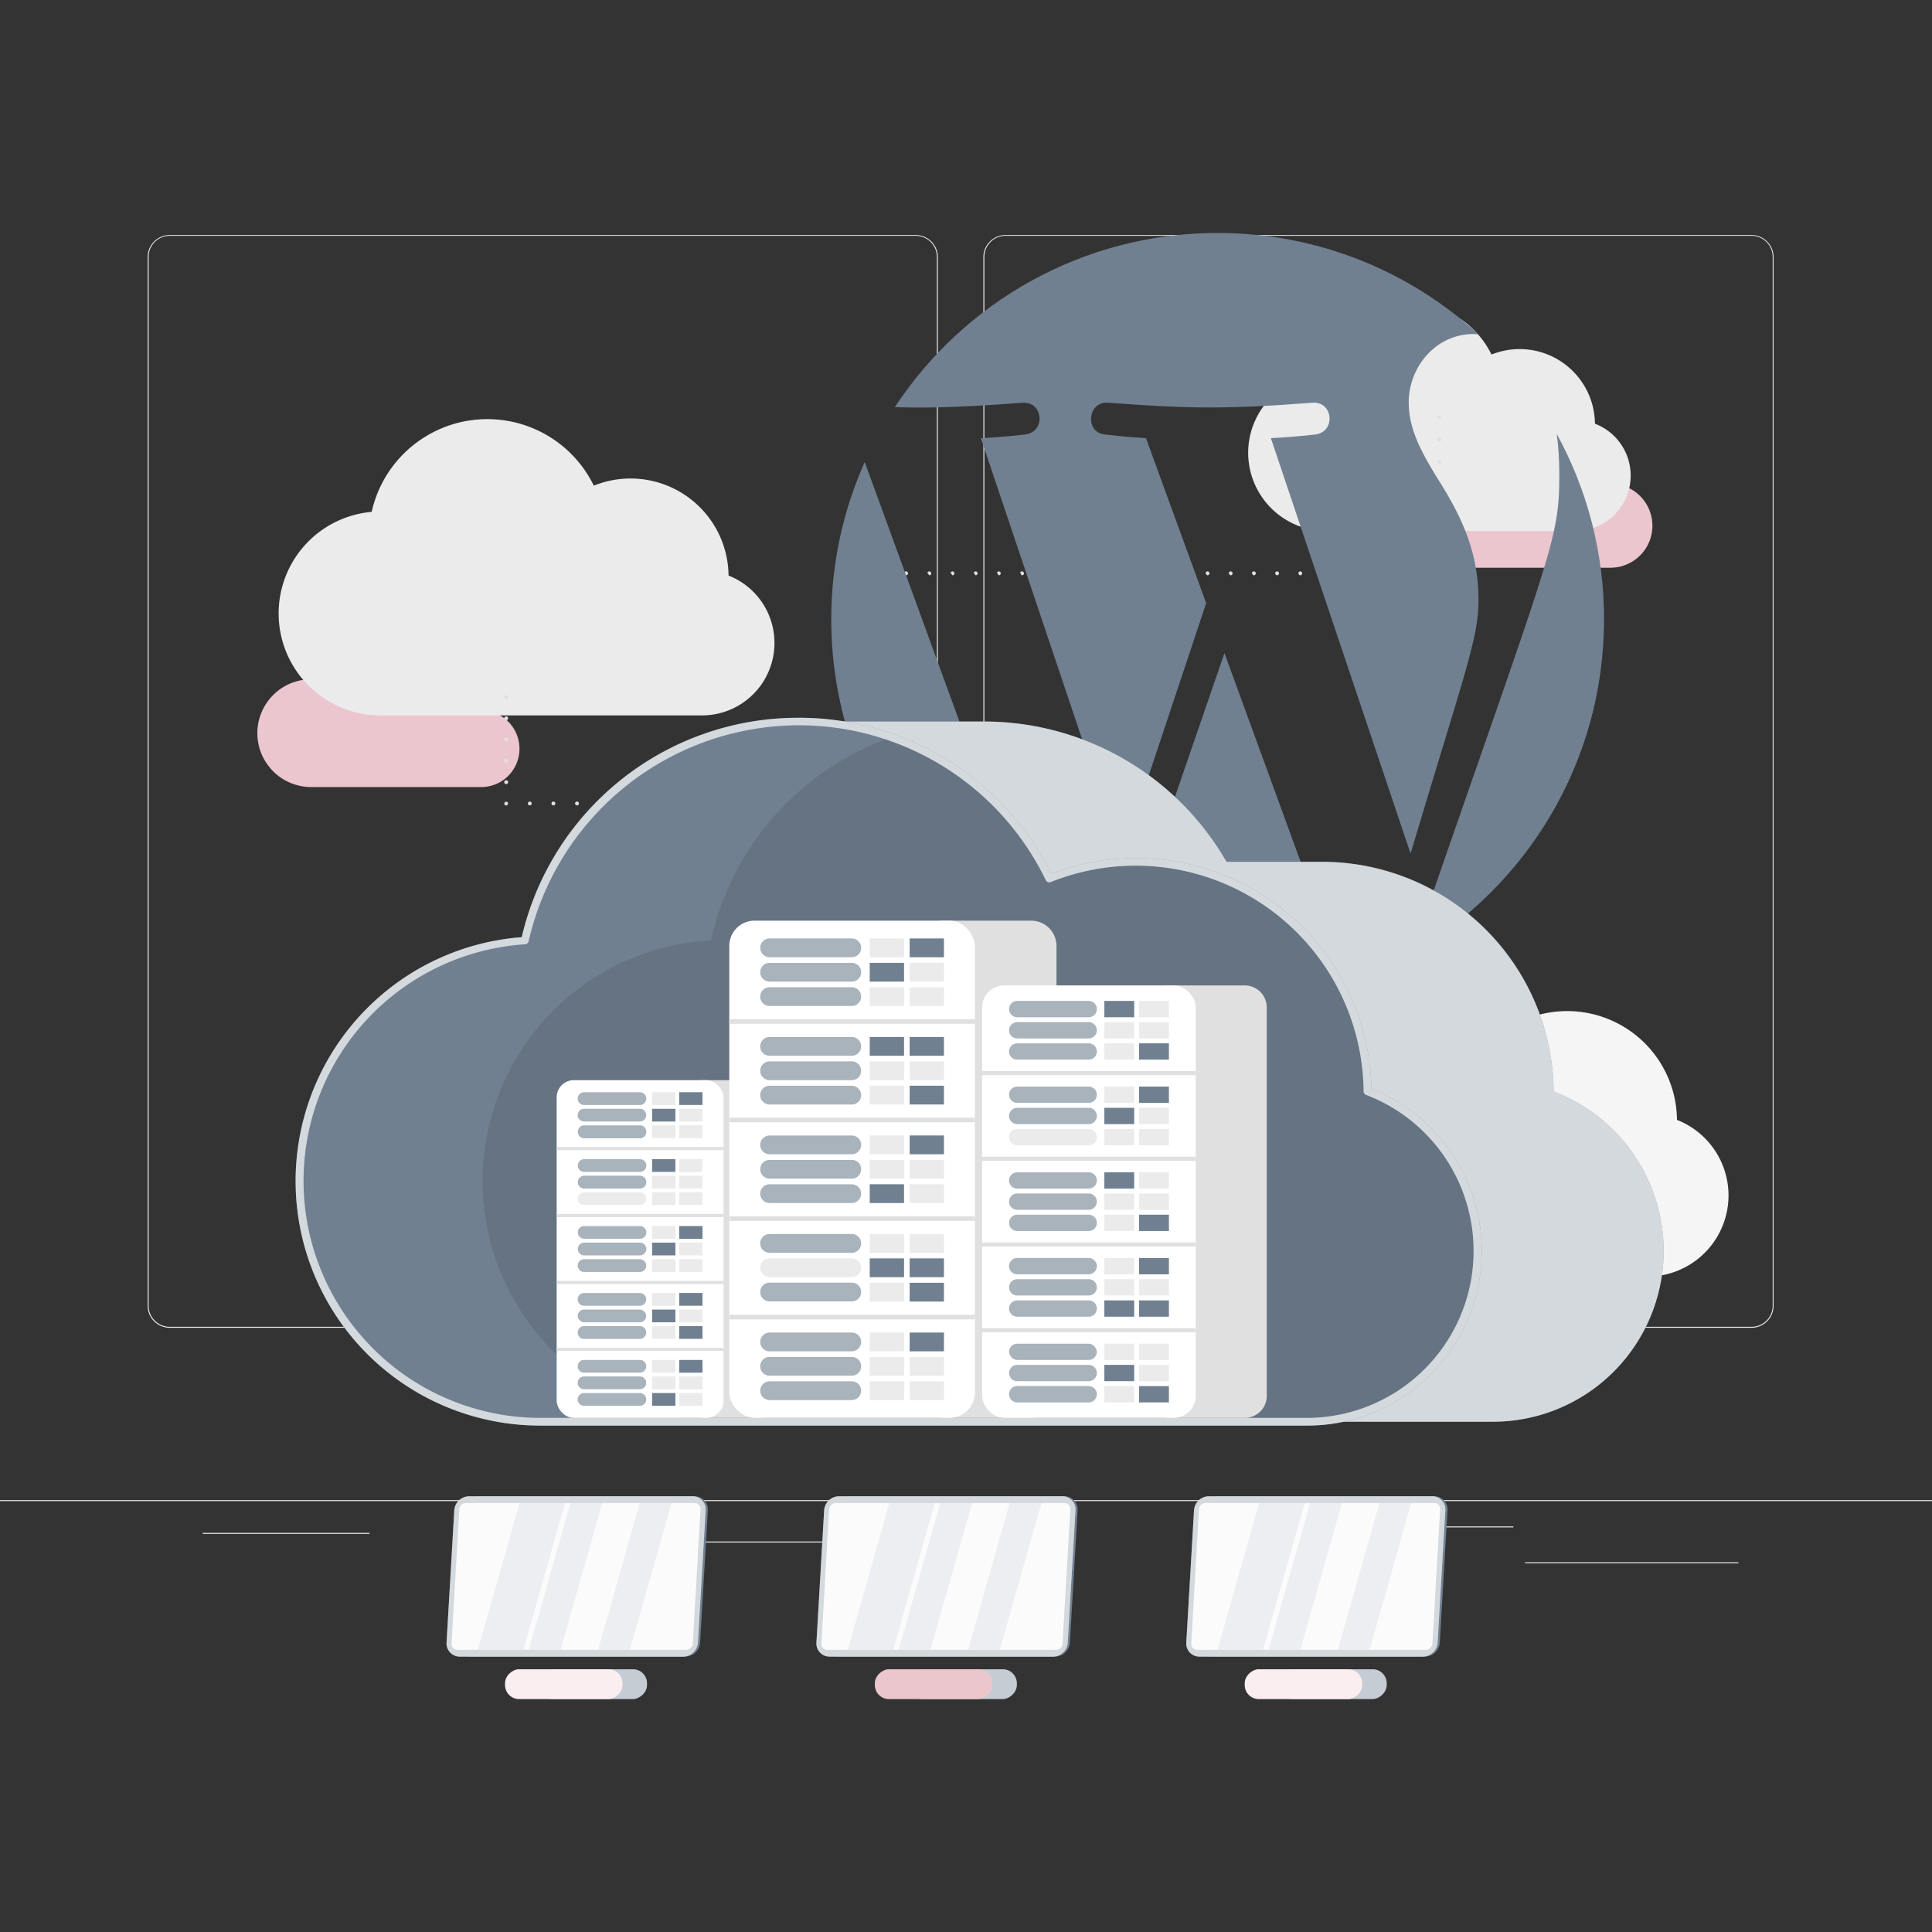 <?xml version="1.0" encoding="UTF-8" standalone="no"?>
<svg
   viewBox="0 0 500 500"
   version="1.1"
   id="svg208"
   sodipodi:docname="wordpress.svg"
   xml:space="preserve"
   inkscape:version="1.3 (1:1.3+202307231459+0e150ed6c4)"
   xmlns:inkscape="http://www.inkscape.org/namespaces/inkscape"
   xmlns:sodipodi="http://sodipodi.sourceforge.net/DTD/sodipodi-0.dtd"
   xmlns="http://www.w3.org/2000/svg"
   xmlns:svg="http://www.w3.org/2000/svg"><rect x="0" y="0" width="500" height="500" fill="#333333" stroke="none"/><sodipodi:namedview
     id="namedview208"
     pagecolor="#ffffff"
     bordercolor="#000000"
     borderopacity="0.25"
     inkscape:showpageshadow="2"
     inkscape:pageopacity="0.0"
     inkscape:pagecheckerboard="0"
     inkscape:deskcolor="#d1d1d1"
     inkscape:zoom="0.784"
     inkscape:cx="248.72449"
     inkscape:cy="248.72449"
     inkscape:window-width="1280"
     inkscape:window-height="656"
     inkscape:window-x="0"
     inkscape:window-y="27"
     inkscape:window-maximized="1"
     inkscape:current-layer="freepik--background-complete--inject-493" /><defs
     id="defs1"><linearGradient
       id="swatch1"
       inkscape:swatch="solid"><stop
         style="stop-color:#708090;stop-opacity:1;"
         offset="0"
         id="stop1" /></linearGradient><clipPath
       id="freepik--clip-path--inject-493"><path
         d="M354.38,195.51A59.93,59.93,0,0,0,272,140.45a72.41,72.41,0,0,0-135.76,16A62.32,62.32,0,0,0,140.33,281H338.65a44.18,44.18,0,0,0,15.73-85.47Z"
         style="fill:none"
         id="path1" /></clipPath></defs><g
     id="g208"
     transform="translate(0,5.827)"><g
       id="freepik--background-complete--inject-493"><rect
         y="382.4"
         width="500"
         height="0.25"
         style="fill:#ebebeb"
         id="rect1"
         x="0" /><rect
         x="394.67"
         y="398.49"
         width="55.23"
         height="0.25"
         style="fill:#ebebeb"
         id="rect2" /><rect
         x="321.81"
         y="393.25"
         width="8.69"
         height="0.25"
         style="fill:#ebebeb"
         id="rect3" /><rect
         x="372.47"
         y="389.21"
         width="19.19"
         height="0.25"
         style="fill:#ebebeb"
         id="rect4" /><rect
         x="52.46"
         y="390.89"
         width="43.19"
         height="0.25"
         style="fill:#ebebeb"
         id="rect5" /><rect
         x="215.33"
         y="397.35"
         width="45.72"
         height="0.25"
         style="fill:#ebebeb"
         id="rect6" /><rect
         x="140.46"
         y="393.12"
         width="93.68"
         height="0.25"
         style="fill:#ebebeb"
         id="rect7" /><path
         d="M 242.72,332.09 A 5.71,5.71 0 0 1 237,337.8 H 43.91 a 5.71,5.71 0 0 1 -5.7,-5.71 V 60.66 A 5.71,5.71 0 0 1 43.91,55 H 237 a 5.71,5.71 0 0 1 5.71,5.71 m -0.25,0 A 5.47,5.47 0 0 0 237,55.2 H 43.91 a 5.46,5.46 0 0 0 -5.45,5.46 v 271.43 a 5.46,5.46 0 0 0 5.45,5.46 H 237 a 5.47,5.47 0 0 0 5.46,-5.46"
         style="fill:#ebebeb"
         id="path7" /><path
         d="m 453.31,337.8 h -193.1 a 5.72,5.72 0 0 1 -5.71,-5.71 V 60.66 A 5.72,5.72 0 0 1 260.21,55 h 193.1 a 5.71,5.71 0 0 1 5.69,5.66 v 271.43 a 5.71,5.71 0 0 1 -5.69,5.71 z M 260.21,55.2 a 5.47,5.47 0 0 0 -5.46,5.46 v 271.43 a 5.47,5.47 0 0 0 5.46,5.46 h 193.1 a 5.47,5.47 0 0 0 5.46,-5.46 V 60.66 a 5.47,5.47 0 0 0 -5.46,-5.46 z"
         style="fill:#ebebeb"
         id="path8" /><path
         d="m 128.16,178.754 a 13.406,13.406 0 0 0 -18.431,-12.32 16.208,16.208 0 0 0 -30.388,3.586 13.948,13.948 0 0 0 0.911,27.84 h 44.388 a 9.909,9.909 0 0 0 3.52,-19.129 z"
         style="fill:#ecc6ce;fill-opacity:1;stroke-width:0.472"
         id="path9-6" /><path
         d="m 188.549,143.17 a 25.362,25.362 0 0 0 -34.869,-23.309 30.665,30.665 0 0 0 -57.491,6.785 26.389,26.389 0 0 0 1.723,52.67 h 83.978 a 18.747,18.747 0 0 0 6.66,-36.191 z"
         style="fill:#ebebeb;fill-opacity:1;stroke-width:0.893"
         id="path9" /><path
         d="m 434,284 a 28.41,28.41 0 0 0 -39,-26.11 34.35,34.35 0 0 0 -64.4,7.6 29.56,29.56 0 0 0 1.93,59.06 H 426.6 A 21,21 0 0 0 434,284 Z"
         style="fill:#f5f5f5"
         id="path10" /><path
         d="m 420.713,120.071 a 14.75,14.75 0 0 0 -20.26,-13.55 17.81,17.81 0 0 0 -33.4,3.95 15.33,15.33 0 0 0 1,30.63 h 48.79 a 10.87,10.87 0 0 0 3.87,-21 z"
         style="fill:#ecc6ce;fill-opacity:1"
         id="path11" /><path
         d="M 412.77,103.83 A 19.49,19.49 0 0 0 386,85.93 a 23.54,23.54 0 0 0 -44.13,5.21 20.26,20.26 0 0 0 1.32,40.47 h 64.46 a 14.36,14.36 0 0 0 5.12,-27.78 z"
         style="fill:#ebebeb"
         id="path12" /><path
         d="m 206.09,275.22 a 19.47,19.47 0 0 0 -26.77,-17.89 23.53,23.53 0 0 0 -44.12,5.2 20.26,20.26 0 0 0 1.31,40.47 H 201 a 14.36,14.36 0 0 0 5.12,-27.78 z"
         style="fill:#f5f5f5"
         id="path13" /><path
         d="m 131,175.06 a 0.51,0.51 0 0 1 -0.35,-0.15 0.42,0.42 0 0 1 -0.11,-0.16 0.43,0.43 0 0 1 0,-0.19 0.48,0.48 0 0 1 0,-0.2 0.42,0.42 0 0 1 0.11,-0.16 0.53,0.53 0 0 1 0.54,-0.11 0.64,0.64 0 0 1 0.16,0.11 0.49,0.49 0 0 1 0.15,0.36 0.43,0.43 0 0 1 0,0.19 0.42,0.42 0 0 1 -0.11,0.16 0.51,0.51 0 0 1 -0.39,0.15 z"
         style="fill:#e0e0e0"
         id="path14" /><path
         d="m 130.5,196.6 a 0.5,0.5 0 0 1 0.5,-0.5 v 0 a 0.5,0.5 0 0 1 0.5,0.5 v 0 a 0.5,0.5 0 0 1 -0.5,0.5 v 0 a 0.5,0.5 0 0 1 -0.5,-0.5 z m 0,-5.51 a 0.5,0.5 0 0 1 0.5,-0.5 v 0 a 0.5,0.5 0 0 1 0.5,0.5 v 0 a 0.5,0.5 0 0 1 -0.5,0.5 v 0 a 0.51,0.51 0 0 1 -0.5,-0.5 z m 0,-5.51 a 0.5,0.5 0 0 1 0.5,-0.5 v 0 a 0.5,0.5 0 0 1 0.5,0.5 v 0 a 0.5,0.5 0 0 1 -0.5,0.5 v 0 a 0.51,0.51 0 0 1 -0.5,-0.5 z m 0,-5.51 a 0.5,0.5 0 0 1 0.5,-0.5 v 0 a 0.5,0.5 0 0 1 0.5,0.5 v 0 a 0.5,0.5 0 0 1 -0.5,0.5 v 0 a 0.51,0.51 0 0 1 -0.5,-0.5 z"
         style="fill:#e0e0e0"
         id="path15" /><path
         d="m 131,202.61 a 0.43,0.43 0 0 1 -0.19,0 0.53,0.53 0 0 1 -0.27,-0.27 0.41,0.41 0 0 1 0,-0.19 0.43,0.43 0 0 1 0,-0.19 0.36,0.36 0 0 1 0.11,-0.16 0.46,0.46 0 0 1 0.16,-0.11 0.5,0.5 0 0 1 0.38,0 0.46,0.46 0 0 1 0.16,0.11 0.36,0.36 0 0 1 0.11,0.16 0.43,0.43 0 0 1 0,0.19 0.47,0.47 0 0 1 -0.15,0.35 0.36,0.36 0 0 1 -0.16,0.11 0.41,0.41 0 0 1 -0.15,0 z"
         style="fill:#e0e0e0"
         id="path16" /><path
         d="m 222.17,202.11 a 0.5,0.5 0 0 1 0.49,-0.5 v 0 a 0.51,0.51 0 0 1 0.51,0.5 v 0 a 0.5,0.5 0 0 1 -0.51,0.5 v 0 a 0.49,0.49 0 0 1 -0.49,-0.5 z m -6.11,0 a 0.5,0.5 0 0 1 0.5,-0.5 v 0 a 0.5,0.5 0 0 1 0.49,0.5 v 0 a 0.49,0.49 0 0 1 -0.49,0.5 v 0 a 0.5,0.5 0 0 1 -0.5,-0.5 z m -6.11,0 a 0.5,0.5 0 0 1 0.5,-0.5 v 0 a 0.51,0.51 0 0 1 0.5,0.5 v 0 a 0.5,0.5 0 0 1 -0.5,0.5 v 0 a 0.5,0.5 0 0 1 -0.45,-0.5 z m -6.12,0 a 0.51,0.51 0 0 1 0.5,-0.5 v 0 a 0.5,0.5 0 0 1 0.5,0.5 v 0 a 0.5,0.5 0 0 1 -0.5,0.5 v 0 a 0.5,0.5 0 0 1 -0.5,-0.5 z m -6.11,0 a 0.51,0.51 0 0 1 0.5,-0.5 v 0 a 0.5,0.5 0 0 1 0.5,0.5 v 0 a 0.5,0.5 0 0 1 -0.5,0.5 v 0 a 0.5,0.5 0 0 1 -0.5,-0.5 z m -6.11,0 a 0.5,0.5 0 0 1 0.5,-0.5 v 0 a 0.5,0.5 0 0 1 0.5,0.5 v 0 a 0.5,0.5 0 0 1 -0.5,0.5 v 0 a 0.5,0.5 0 0 1 -0.5,-0.5 z m -6.11,0 a 0.5,0.5 0 0 1 0.5,-0.5 v 0 a 0.5,0.5 0 0 1 0.5,0.5 v 0 a 0.5,0.5 0 0 1 -0.5,0.5 v 0 a 0.5,0.5 0 0 1 -0.5,-0.5 z m -6.11,0 a 0.5,0.5 0 0 1 0.5,-0.5 v 0 a 0.51,0.51 0 0 1 0.5,0.5 v 0 a 0.5,0.5 0 0 1 -0.5,0.5 v 0 a 0.5,0.5 0 0 1 -0.5,-0.5 z m -6.11,0 a 0.5,0.5 0 0 1 0.5,-0.5 v 0 a 0.51,0.51 0 0 1 0.5,0.5 v 0 a 0.5,0.5 0 0 1 -0.5,0.5 v 0 a 0.5,0.5 0 0 1 -0.5,-0.5 z m -6.11,0 a 0.5,0.5 0 0 1 0.5,-0.5 v 0 a 0.51,0.51 0 0 1 0.5,0.5 v 0 a 0.5,0.5 0 0 1 -0.5,0.5 v 0 a 0.5,0.5 0 0 1 -0.5,-0.5 z m -6.12,0 a 0.51,0.51 0 0 1 0.5,-0.5 v 0 a 0.51,0.51 0 0 1 0.51,0.5 v 0 a 0.5,0.5 0 0 1 -0.51,0.5 v 0 a 0.5,0.5 0 0 1 -0.5,-0.5 z m -6.1,0 a 0.5,0.5 0 0 1 0.5,-0.5 v 0 a 0.5,0.5 0 0 1 0.49,0.5 v 0 a 0.49,0.49 0 0 1 -0.49,0.5 v 0 a 0.5,0.5 0 0 1 -0.45,-0.5 z m -6.12,0 a 0.51,0.51 0 0 1 0.5,-0.5 v 0 a 0.5,0.5 0 0 1 0.5,0.5 v 0 a 0.5,0.5 0 0 1 -0.5,0.5 v 0 a 0.5,0.5 0 0 1 -0.5,-0.5 z m -6.11,0 a 0.51,0.51 0 0 1 0.5,-0.5 v 0 a 0.5,0.5 0 0 1 0.5,0.5 v 0 a 0.5,0.5 0 0 1 -0.5,0.5 v 0 a 0.5,0.5 0 0 1 -0.5,-0.5 z m -6.11,0 a 0.51,0.51 0 0 1 0.5,-0.5 v 0 a 0.5,0.5 0 0 1 0.5,0.5 v 0 a 0.5,0.5 0 0 1 -0.5,0.5 v 0 a 0.5,0.5 0 0 1 -0.5,-0.5 z"
         style="fill:#e0e0e0"
         id="path17" /><path
         d="m 228.78,202.61 a 0.41,0.41 0 0 1 -0.19,0 0.45,0.45 0 0 1 -0.17,-0.11 0.44,0.44 0 0 1 -0.1,-0.16 0.41,0.41 0 0 1 0,-0.19 0.55,0.55 0 0 1 0.14,-0.35 0.45,0.45 0 0 1 0.17,-0.11 0.5,0.5 0 0 1 0.38,0 0.36,0.36 0 0 1 0.16,0.11 0.5,0.5 0 0 1 0.15,0.35 0.51,0.51 0 0 1 -0.15,0.35 0.36,0.36 0 0 1 -0.16,0.11 0.43,0.43 0 0 1 -0.23,0 z"
         style="fill:#e0e0e0"
         id="path18" /><path
         d="m 228.28,196.16 a 0.5,0.5 0 0 1 0.5,-0.5 v 0 a 0.5,0.5 0 0 1 0.5,0.5 v 0 a 0.51,0.51 0 0 1 -0.5,0.5 v 0 a 0.5,0.5 0 0 1 -0.5,-0.5 z m 0,-6 a 0.5,0.5 0 0 1 0.5,-0.5 v 0 a 0.5,0.5 0 0 1 0.5,0.5 v 0 a 0.5,0.5 0 0 1 -0.5,0.5 v 0 a 0.5,0.5 0 0 1 -0.5,-0.46 z m 0,-6 a 0.5,0.5 0 0 1 0.5,-0.5 v 0 a 0.51,0.51 0 0 1 0.5,0.5 v 0 a 0.5,0.5 0 0 1 -0.5,0.5 v 0 a 0.5,0.5 0 0 1 -0.5,-0.42 z m 0,-6 a 0.5,0.5 0 0 1 0.5,-0.5 v 0 a 0.5,0.5 0 0 1 0.5,0.5 v 0 a 0.5,0.5 0 0 1 -0.5,0.5 v 0 a 0.5,0.5 0 0 1 -0.5,-0.37 z m 0,-6 a 0.5,0.5 0 0 1 0.5,-0.5 v 0 a 0.51,0.51 0 0 1 0.5,0.5 v 0 a 0.5,0.5 0 0 1 -0.5,0.5 v 0 a 0.5,0.5 0 0 1 -0.5,-0.33 z m 0,-6 a 0.5,0.5 0 0 1 0.5,-0.5 v 0 a 0.5,0.5 0 0 1 0.5,0.5 v 0 a 0.51,0.51 0 0 1 -0.5,0.5 v 0 a 0.5,0.5 0 0 1 -0.5,-0.28 z m 0,-6 a 0.5,0.5 0 0 1 0.5,-0.5 v 0 a 0.51,0.51 0 0 1 0.5,0.5 v 0 a 0.5,0.5 0 0 1 -0.5,0.5 v 0 a 0.5,0.5 0 0 1 -0.5,-0.24 z m 0,-5.95 a 0.5,0.5 0 0 1 0.5,-0.5 v 0 a 0.5,0.5 0 0 1 0.5,0.5 v 0 a 0.51,0.51 0 0 1 -0.5,0.5 v 0 a 0.5,0.5 0 0 1 -0.5,-0.24 z m 0,-6 a 0.5,0.5 0 0 1 0.5,-0.5 v 0 a 0.5,0.5 0 0 1 0.5,0.5 v 0 a 0.5,0.5 0 0 1 -0.5,0.5 v 0 a 0.5,0.5 0 0 1 -0.5,-0.2 z"
         style="fill:#e0e0e0"
         id="path19" /><path
         d="m 228.78,143.06 a 0.58,0.58 0 0 1 -0.19,0 l -0.17,-0.11 a 0.54,0.54 0 0 1 -0.1,-0.16 0.43,0.43 0 0 1 0,-0.19 0.48,0.48 0 0 1 0,-0.2 0.54,0.54 0 0 1 0.1,-0.16 l 0.17,-0.11 a 0.5,0.5 0 0 1 0.38,0 0.64,0.64 0 0 1 0.16,0.11 0.55,0.55 0 0 1 0.15,0.36 0.51,0.51 0 0 1 -0.5,0.5 z"
         style="fill:#e0e0e0"
         id="path20" /><path
         d="m 366,142.56 a 0.5,0.5 0 0 1 0.5,-0.51 v 0 a 0.51,0.51 0 0 1 0.5,0.51 v 0 a 0.51,0.51 0 0 1 -0.5,0.5 v 0 a 0.5,0.5 0 0 1 -0.5,-0.5 z m -6,0 a 0.5,0.5 0 0 1 0.5,-0.51 v 0 a 0.5,0.5 0 0 1 0.5,0.51 v 0 a 0.5,0.5 0 0 1 -0.5,0.5 v 0 a 0.5,0.5 0 0 1 -0.5,-0.5 z m -6,0 a 0.51,0.51 0 0 1 0.5,-0.51 v 0 a 0.5,0.5 0 0 1 0.5,0.51 v 0 a 0.5,0.5 0 0 1 -0.5,0.5 v 0 a 0.51,0.51 0 0 1 -0.5,-0.5 z m -6,0 a 0.5,0.5 0 0 1 0.5,-0.51 v 0 a 0.5,0.5 0 0 1 0.49,0.51 v 0 a 0.5,0.5 0 0 1 -0.49,0.5 v 0 a 0.5,0.5 0 0 1 -0.5,-0.5 z m -6,0 a 0.5,0.5 0 0 1 0.5,-0.51 v 0 a 0.51,0.51 0 0 1 0.5,0.51 v 0 a 0.51,0.51 0 0 1 -0.5,0.5 v 0 a 0.5,0.5 0 0 1 -0.5,-0.5 z m -6,0 a 0.5,0.5 0 0 1 0.5,-0.51 v 0 a 0.5,0.5 0 0 1 0.5,0.51 v 0 a 0.5,0.5 0 0 1 -0.5,0.5 v 0 a 0.5,0.5 0 0 1 -0.45,-0.5 z m -6,0 a 0.51,0.51 0 0 1 0.5,-0.51 v 0 a 0.5,0.5 0 0 1 0.5,0.51 v 0 a 0.5,0.5 0 0 1 -0.5,0.5 v 0 a 0.51,0.51 0 0 1 -0.44,-0.5 z m -6,0 a 0.5,0.5 0 0 1 0.5,-0.51 v 0 a 0.51,0.51 0 0 1 0.5,0.51 v 0 a 0.51,0.51 0 0 1 -0.5,0.5 v 0 a 0.5,0.5 0 0 1 -0.42,-0.5 z m -6,0 a 0.5,0.5 0 0 1 0.5,-0.51 v 0 a 0.51,0.51 0 0 1 0.5,0.51 v 0 a 0.51,0.51 0 0 1 -0.5,0.5 v 0 a 0.5,0.5 0 0 1 -0.41,-0.5 z m -6,0 a 0.51,0.51 0 0 1 0.5,-0.51 v 0 a 0.5,0.5 0 0 1 0.5,0.51 v 0 a 0.5,0.5 0 0 1 -0.5,0.5 v 0 a 0.51,0.51 0 0 1 -0.4,-0.5 z m -6,0 a 0.51,0.51 0 0 1 0.51,-0.51 v 0 a 0.5,0.5 0 0 1 0.49,0.51 v 0 a 0.5,0.5 0 0 1 -0.49,0.5 v 0 a 0.51,0.51 0 0 1 -0.4,-0.5 z m -6,0 a 0.5,0.5 0 0 1 0.5,-0.51 v 0 a 0.51,0.51 0 0 1 0.5,0.51 v 0 a 0.51,0.51 0 0 1 -0.5,0.5 v 0 a 0.5,0.5 0 0 1 -0.37,-0.5 z m -6,0 a 0.5,0.5 0 0 1 0.5,-0.51 v 0 a 0.5,0.5 0 0 1 0.5,0.51 v 0 a 0.5,0.5 0 0 1 -0.5,0.5 v 0 a 0.5,0.5 0 0 1 -0.36,-0.5 z m -6,0 a 0.51,0.51 0 0 1 0.5,-0.51 v 0 a 0.5,0.5 0 0 1 0.5,0.51 v 0 a 0.5,0.5 0 0 1 -0.5,0.5 v 0 a 0.51,0.51 0 0 1 -0.35,-0.5 z m -6,0 a 0.51,0.51 0 0 1 0.5,-0.51 v 0 a 0.51,0.51 0 0 1 0.51,0.51 v 0 a 0.51,0.51 0 0 1 -0.51,0.5 v 0 a 0.51,0.51 0 0 1 -0.34,-0.5 z m -6,0 a 0.5,0.5 0 0 1 0.5,-0.51 v 0 a 0.51,0.51 0 0 1 0.5,0.51 v 0 a 0.51,0.51 0 0 1 -0.5,0.5 v 0 a 0.5,0.5 0 0 1 -0.32,-0.5 z m -6,0 a 0.5,0.5 0 0 1 0.5,-0.51 v 0 a 0.51,0.51 0 0 1 0.5,0.51 v 0 a 0.51,0.51 0 0 1 -0.5,0.5 v 0 a 0.5,0.5 0 0 1 -0.31,-0.5 z m -6,0 a 0.51,0.51 0 0 1 0.5,-0.51 v 0 a 0.5,0.5 0 0 1 0.5,0.51 v 0 a 0.5,0.5 0 0 1 -0.5,0.5 v 0 a 0.51,0.51 0 0 1 -0.3,-0.5 z m -6,0 a 0.5,0.5 0 0 1 0.5,-0.51 v 0 a 0.5,0.5 0 0 1 0.49,0.51 v 0 a 0.5,0.5 0 0 1 -0.49,0.5 v 0 a 0.5,0.5 0 0 1 -0.28,-0.5 z m -6,0 a 0.5,0.5 0 0 1 0.5,-0.51 v 0 a 0.51,0.51 0 0 1 0.5,0.51 v 0 a 0.51,0.51 0 0 1 -0.5,0.5 v 0 a 0.5,0.5 0 0 1 -0.27,-0.5 z m -6,0 a 0.5,0.5 0 0 1 0.5,-0.51 v 0 a 0.5,0.5 0 0 1 0.5,0.51 v 0 a 0.5,0.5 0 0 1 -0.5,0.5 v 0 a 0.5,0.5 0 0 1 -0.26,-0.5 z m -6,0 a 0.51,0.51 0 0 1 0.5,-0.51 v 0 a 0.5,0.5 0 0 1 0.5,0.51 v 0 a 0.5,0.5 0 0 1 -0.5,0.5 v 0 a 0.51,0.51 0 0 1 -0.25,-0.5 z m -6,0 a 0.5,0.5 0 0 1 0.5,-0.51 v 0 a 0.51,0.51 0 0 1 0.5,0.51 v 0 a 0.51,0.51 0 0 1 -0.5,0.5 v 0 a 0.5,0.5 0 0 1 -0.23,-0.5 z"
         style="fill:#e0e0e0"
         id="path21" /><path
         d="m 372.48,143.06 a 0.5,0.5 0 0 1 -0.5,-0.5 0.54,0.54 0 0 1 0.14,-0.36 0.91,0.91 0 0 1 0.16,-0.11 0.52,0.52 0 0 1 0.55,0.11 0.71,0.71 0 0 1 0.11,0.17 0.58,0.58 0 0 1 0,0.19 0.5,0.5 0 0 1 -0.14,0.35 0.51,0.51 0 0 1 -0.32,0.15 z"
         style="fill:#e0e0e0"
         id="path22" /><path
         d="m 372,136.78 a 0.5,0.5 0 0 1 0.5,-0.49 v 0 a 0.5,0.5 0 0 1 0.51,0.49 v 0 a 0.5,0.5 0 0 1 -0.51,0.5 v 0 a 0.5,0.5 0 0 1 -0.5,-0.5 z m 0,-5.77 a 0.51,0.51 0 0 1 0.5,-0.5 v 0 a 0.51,0.51 0 0 1 0.51,0.5 v 0 a 0.51,0.51 0 0 1 -0.51,0.51 v 0 A 0.51,0.51 0 0 1 372,131 Z m 0,-5.77 a 0.51,0.51 0 0 1 0.5,-0.5 v 0 a 0.51,0.51 0 0 1 0.51,0.5 v 0 a 0.5,0.5 0 0 1 -0.51,0.5 v 0 a 0.5,0.5 0 0 1 -0.5,-0.5 z m 0,-5.77 a 0.51,0.51 0 0 1 0.5,-0.5 v 0 a 0.51,0.51 0 0 1 0.51,0.5 v 0 a 0.5,0.5 0 0 1 -0.51,0.5 v 0 a 0.5,0.5 0 0 1 -0.5,-0.5 z m 0,-5.77 a 0.51,0.51 0 0 1 0.5,-0.5 v 0 a 0.51,0.51 0 0 1 0.51,0.5 v 0 a 0.5,0.5 0 0 1 -0.51,0.5 v 0 a 0.5,0.5 0 0 1 -0.5,-0.5 z m 0,-5.77 a 0.51,0.51 0 0 1 0.5,-0.5 v 0 a 0.51,0.51 0 0 1 0.51,0.5 v 0 a 0.5,0.5 0 0 1 -0.51,0.5 v 0 a 0.5,0.5 0 0 1 -0.5,-0.5 z"
         style="fill:#e0e0e0"
         id="path23" /><path
         d="m 372.48,102.66 a 0.49,0.49 0 0 1 -0.36,-0.15 0.5,0.5 0 0 1 -0.14,-0.35 0.58,0.58 0 0 1 0,-0.19 0.64,0.64 0 0 1 0.11,-0.16 0.51,0.51 0 0 1 0.71,0 0.5,0.5 0 0 1 0.14,0.35 0.58,0.58 0 0 1 0,0.19 0.64,0.64 0 0 1 -0.11,0.16 0.42,0.42 0 0 1 -0.16,0.11 0.43,0.43 0 0 1 -0.19,0.04 z"
         style="fill:#e0e0e0"
         id="path24" /><path
         d="m 165.8,290.83 a 0.51,0.51 0 0 1 -0.36,-0.14 0.5,0.5 0 0 1 -0.11,-0.17 0.58,0.58 0 0 1 0,-0.19 0.51,0.51 0 0 1 0.15,-0.35 0.53,0.53 0 0 1 0.55,-0.11 0.57,0.57 0 0 1 0.16,0.11 0.5,0.5 0 0 1 0.14,0.35 0.58,0.58 0 0 1 0,0.19 0.71,0.71 0 0 1 -0.11,0.17 0.54,0.54 0 0 1 -0.16,0.1 0.43,0.43 0 0 1 -0.26,0.04 z"
         style="fill:#e0e0e0"
         id="path25" /><path
         d="m 165.3,314.87 a 0.5,0.5 0 0 1 0.5,-0.5 v 0 a 0.49,0.49 0 0 1 0.49,0.5 v 0 a 0.5,0.5 0 0 1 -0.49,0.5 v 0 a 0.5,0.5 0 0 1 -0.5,-0.5 z m 0,-6.14 a 0.5,0.5 0 0 1 0.5,-0.5 v 0 a 0.5,0.5 0 0 1 0.49,0.5 v 0 a 0.49,0.49 0 0 1 -0.49,0.5 v 0 a 0.5,0.5 0 0 1 -0.5,-0.5 z m 0,-6.13 a 0.5,0.5 0 0 1 0.5,-0.5 v 0 a 0.5,0.5 0 0 1 0.49,0.5 v 0 a 0.5,0.5 0 0 1 -0.49,0.5 v 0 a 0.5,0.5 0 0 1 -0.5,-0.5 z m 0,-6.13 a 0.5,0.5 0 0 1 0.5,-0.5 v 0 a 0.49,0.49 0 0 1 0.49,0.5 v 0 a 0.5,0.5 0 0 1 -0.49,0.5 v 0 a 0.5,0.5 0 0 1 -0.5,-0.5 z"
         style="fill:#e0e0e0"
         id="path26" /><path
         d="m 165.8,321.5 a 0.48,0.48 0 0 1 -0.36,-0.15 0.46,0.46 0 0 1 -0.11,-0.16 0.58,0.58 0 0 1 0,-0.19 0.65,0.65 0 0 1 0,-0.19 0.46,0.46 0 0 1 0.11,-0.16 0.51,0.51 0 0 1 0.55,-0.11 0.42,0.42 0 0 1 0.16,0.11 0.64,0.64 0 0 1 0.11,0.16 0.63,0.63 0 0 1 0,0.19 0.58,0.58 0 0 1 0,0.19 0.64,0.64 0 0 1 -0.11,0.16 0.42,0.42 0 0 1 -0.16,0.11 0.43,0.43 0 0 1 -0.19,0.04 z"
         style="fill:#e0e0e0"
         id="path27" /><path
         d="m 222.55,321 a 0.5,0.5 0 0 1 0.5,-0.5 v 0 a 0.5,0.5 0 0 1 0.5,0.5 v 0 a 0.5,0.5 0 0 1 -0.5,0.5 v 0 a 0.5,0.5 0 0 1 -0.5,-0.5 z m -5.72,0 a 0.5,0.5 0 0 1 0.5,-0.5 v 0 a 0.5,0.5 0 0 1 0.5,0.5 v 0 a 0.5,0.5 0 0 1 -0.5,0.5 v 0 a 0.5,0.5 0 0 1 -0.5,-0.5 z m -5.73,0 a 0.5,0.5 0 0 1 0.5,-0.5 v 0 a 0.5,0.5 0 0 1 0.5,0.5 v 0 a 0.5,0.5 0 0 1 -0.5,0.5 v 0 a 0.5,0.5 0 0 1 -0.5,-0.5 z m -5.72,0 a 0.5,0.5 0 0 1 0.5,-0.5 v 0 a 0.5,0.5 0 0 1 0.5,0.5 v 0 a 0.5,0.5 0 0 1 -0.5,0.5 v 0 a 0.5,0.5 0 0 1 -0.5,-0.5 z m -5.73,0 a 0.5,0.5 0 0 1 0.5,-0.5 v 0 a 0.5,0.5 0 0 1 0.5,0.5 v 0 a 0.5,0.5 0 0 1 -0.5,0.5 v 0 a 0.5,0.5 0 0 1 -0.5,-0.5 z m -5.73,0 a 0.5,0.5 0 0 1 0.51,-0.5 v 0 a 0.49,0.49 0 0 1 0.49,0.5 v 0 a 0.49,0.49 0 0 1 -0.49,0.5 v 0 a 0.5,0.5 0 0 1 -0.51,-0.5 z m -5.72,0 a 0.5,0.5 0 0 1 0.5,-0.5 v 0 a 0.5,0.5 0 0 1 0.5,0.5 v 0 a 0.5,0.5 0 0 1 -0.5,0.5 v 0 a 0.5,0.5 0 0 1 -0.5,-0.5 z m -5.73,0 a 0.5,0.5 0 0 1 0.5,-0.5 v 0 a 0.5,0.5 0 0 1 0.5,0.5 v 0 a 0.5,0.5 0 0 1 -0.5,0.5 v 0 a 0.5,0.5 0 0 1 -0.5,-0.5 z m -5.72,0 a 0.5,0.5 0 0 1 0.5,-0.5 v 0 a 0.5,0.5 0 0 1 0.5,0.5 v 0 a 0.5,0.5 0 0 1 -0.5,0.5 v 0 a 0.5,0.5 0 0 1 -0.5,-0.5 z m -5.75,0 a 0.5,0.5 0 0 1 0.5,-0.5 v 0 a 0.5,0.5 0 0 1 0.5,0.5 v 0 a 0.5,0.5 0 0 1 -0.5,0.5 v 0 A 0.5,0.5 0 0 1 171,321 Z"
         style="fill:#e0e0e0"
         id="path28" /><path
         d="m 228.78,321.5 a 0.41,0.41 0 0 1 -0.19,0 0.45,0.45 0 0 1 -0.17,-0.11 0.44,0.44 0 0 1 -0.1,-0.16 0.41,0.41 0 0 1 0,-0.19 0.5,0.5 0 0 1 0.14,-0.35 0.45,0.45 0 0 1 0.17,-0.11 0.5,0.5 0 0 1 0.38,0 0.36,0.36 0 0 1 0.16,0.11 0.51,0.51 0 0 1 0.15,0.35 0.43,0.43 0 0 1 0,0.19 0.46,0.46 0 0 1 -0.11,0.16 0.36,0.36 0 0 1 -0.16,0.11 0.43,0.43 0 0 1 -0.27,0 z"
         style="fill:#e0e0e0"
         id="path29" /><path
         d="m 228.28,315.18 a 0.5,0.5 0 0 1 0.5,-0.5 v 0 a 0.5,0.5 0 0 1 0.5,0.5 v 0 a 0.51,0.51 0 0 1 -0.5,0.5 v 0 a 0.5,0.5 0 0 1 -0.5,-0.5 z m 0,-5.82 a 0.5,0.5 0 0 1 0.5,-0.51 v 0 a 0.51,0.51 0 0 1 0.5,0.51 v 0 a 0.51,0.51 0 0 1 -0.5,0.5 v 0 a 0.5,0.5 0 0 1 -0.5,-0.5 z m 0,-5.83 a 0.5,0.5 0 0 1 0.5,-0.5 v 0 a 0.51,0.51 0 0 1 0.5,0.5 v 0 a 0.5,0.5 0 0 1 -0.5,0.5 v 0 a 0.5,0.5 0 0 1 -0.5,-0.5 z m 0,-5.82 a 0.5,0.5 0 0 1 0.5,-0.5 v 0 a 0.51,0.51 0 0 1 0.5,0.5 v 0 a 0.5,0.5 0 0 1 -0.5,0.5 v 0 a 0.5,0.5 0 0 1 -0.5,-0.5 z m 0,-5.82 a 0.5,0.5 0 0 1 0.5,-0.5 v 0 a 0.5,0.5 0 0 1 0.5,0.5 v 0 a 0.51,0.51 0 0 1 -0.5,0.5 v 0 a 0.5,0.5 0 0 1 -0.5,-0.5 z m 0,-5.82 a 0.5,0.5 0 0 1 0.5,-0.5 v 0 a 0.5,0.5 0 0 1 0.5,0.5 v 0 a 0.51,0.51 0 0 1 -0.5,0.5 v 0 a 0.5,0.5 0 0 1 -0.5,-0.5 z m 0,-5.82 a 0.5,0.5 0 0 1 0.5,-0.5 v 0 a 0.5,0.5 0 0 1 0.5,0.5 v 0 a 0.51,0.51 0 0 1 -0.5,0.5 v 0 a 0.5,0.5 0 0 1 -0.5,-0.5 z m 0,-5.83 a 0.5,0.5 0 0 1 0.5,-0.5 v 0 a 0.51,0.51 0 0 1 0.5,0.5 v 0 a 0.5,0.5 0 0 1 -0.5,0.5 v 0 a 0.5,0.5 0 0 1 -0.5,-0.5 z m 0,-5.82 a 0.5,0.5 0 0 1 0.5,-0.5 v 0 a 0.5,0.5 0 0 1 0.5,0.5 v 0 a 0.5,0.5 0 0 1 -0.5,0.5 v 0 a 0.5,0.5 0 0 1 -0.5,-0.5 z m 0,-5.82 a 0.5,0.5 0 0 1 0.5,-0.5 v 0 a 0.5,0.5 0 0 1 0.5,0.5 v 0 a 0.51,0.51 0 0 1 -0.5,0.5 v 0 a 0.5,0.5 0 0 1 -0.5,-0.5 z m 0,-5.82 a 0.5,0.5 0 0 1 0.5,-0.5 v 0 a 0.5,0.5 0 0 1 0.5,0.5 v 0 a 0.51,0.51 0 0 1 -0.5,0.5 v 0 a 0.5,0.5 0 0 1 -0.5,-0.46 z m 0,-5.83 a 0.5,0.5 0 0 1 0.5,-0.5 v 0 a 0.51,0.51 0 0 1 0.5,0.5 v 0 a 0.5,0.5 0 0 1 -0.5,0.5 v 0 a 0.5,0.5 0 0 1 -0.5,-0.5 z m 0,-5.82 a 0.5,0.5 0 0 1 0.5,-0.5 v 0 a 0.5,0.5 0 0 1 0.5,0.5 v 0 a 0.5,0.5 0 0 1 -0.5,0.5 v 0 a 0.5,0.5 0 0 1 -0.5,-0.5 z m 0,-5.82 a 0.5,0.5 0 0 1 0.5,-0.5 v 0 a 0.5,0.5 0 0 1 0.5,0.5 v 0 a 0.5,0.5 0 0 1 -0.5,0.5 v 0 a 0.5,0.5 0 0 1 -0.5,-0.5 z"
         style="fill:#e0e0e0"
         id="path30" /><path
         d="m 228.78,234.17 a 0.58,0.58 0 0 1 -0.19,0 0.62,0.62 0 0 1 -0.17,-0.11 0.54,0.54 0 0 1 -0.1,-0.16 0.43,0.43 0 0 1 0,-0.19 0.52,0.52 0 0 1 0.14,-0.36 0.59,0.59 0 0 1 0.17,-0.1 0.5,0.5 0 0 1 0.38,0 0.44,0.44 0 0 1 0.16,0.1 0.55,0.55 0 0 1 0.15,0.36 0.43,0.43 0 0 1 0,0.19 0.57,0.57 0 0 1 -0.11,0.16 0.5,0.5 0 0 1 -0.35,0.15 z"
         style="fill:#e0e0e0"
         id="path31" /><path
         d="m 306.91,233.67 a 0.5,0.5 0 0 1 0.5,-0.5 v 0 a 0.5,0.5 0 0 1 0.5,0.5 v 0 a 0.5,0.5 0 0 1 -0.5,0.5 v 0 a 0.51,0.51 0 0 1 -0.5,-0.5 z m -6.05,0 a 0.5,0.5 0 0 1 0.5,-0.5 v 0 a 0.5,0.5 0 0 1 0.51,0.5 v 0 a 0.51,0.51 0 0 1 -0.51,0.5 v 0 a 0.51,0.51 0 0 1 -0.5,-0.5 z m -6.05,0 a 0.5,0.5 0 0 1 0.5,-0.5 v 0 a 0.5,0.5 0 0 1 0.5,0.5 v 0 a 0.5,0.5 0 0 1 -0.5,0.5 v 0 a 0.51,0.51 0 0 1 -0.5,-0.5 z m -6,0 a 0.49,0.49 0 0 1 0.49,-0.5 v 0 a 0.5,0.5 0 0 1 0.5,0.5 v 0 a 0.5,0.5 0 0 1 -0.5,0.5 v 0 a 0.5,0.5 0 0 1 -0.53,-0.5 z m -6,0 a 0.5,0.5 0 0 1 0.5,-0.5 v 0 a 0.5,0.5 0 0 1 0.5,0.5 v 0 a 0.51,0.51 0 0 1 -0.5,0.5 v 0 a 0.5,0.5 0 0 1 -0.59,-0.5 z m -6.05,0 a 0.5,0.5 0 0 1 0.5,-0.5 v 0 a 0.5,0.5 0 0 1 0.5,0.5 v 0 a 0.51,0.51 0 0 1 -0.5,0.5 v 0 a 0.5,0.5 0 0 1 -0.59,-0.5 z m -6.05,0 a 0.5,0.5 0 0 1 0.5,-0.5 v 0 a 0.5,0.5 0 0 1 0.5,0.5 v 0 a 0.51,0.51 0 0 1 -0.5,0.5 v 0 a 0.5,0.5 0 0 1 -0.59,-0.5 z m -6.05,0 a 0.5,0.5 0 0 1 0.5,-0.5 v 0 a 0.5,0.5 0 0 1 0.5,0.5 v 0 a 0.5,0.5 0 0 1 -0.5,0.5 v 0 a 0.51,0.51 0 0 1 -0.59,-0.5 z m -6.05,0 a 0.5,0.5 0 0 1 0.5,-0.5 v 0 a 0.5,0.5 0 0 1 0.5,0.5 v 0 a 0.5,0.5 0 0 1 -0.5,0.5 v 0 a 0.5,0.5 0 0 1 -0.59,-0.5 z m -6,0 a 0.5,0.5 0 0 1 0.5,-0.5 v 0 a 0.5,0.5 0 0 1 0.5,0.5 v 0 a 0.5,0.5 0 0 1 -0.5,0.5 v 0 a 0.51,0.51 0 0 1 -0.64,-0.5 z m -6.05,0 a 0.5,0.5 0 0 1 0.5,-0.5 v 0 a 0.5,0.5 0 0 1 0.5,0.5 v 0 a 0.5,0.5 0 0 1 -0.5,0.5 v 0 a 0.51,0.51 0 0 1 -0.64,-0.5 z m -6,0 a 0.5,0.5 0 0 1 0.5,-0.5 v 0 a 0.5,0.5 0 0 1 0.5,0.5 v 0 a 0.51,0.51 0 0 1 -0.5,0.5 v 0 a 0.5,0.5 0 0 1 -0.68,-0.5 z m -6,0 a 0.5,0.5 0 0 1 0.5,-0.5 v 0 a 0.5,0.5 0 0 1 0.5,0.5 v 0 a 0.51,0.51 0 0 1 -0.5,0.5 v 0 a 0.5,0.5 0 0 1 -0.73,-0.5 z"
         style="fill:#e0e0e0"
         id="path32" /><path
         d="m 313.46,234.17 a 0.51,0.51 0 0 1 -0.35,-0.15 0.57,0.57 0 0 1 -0.11,-0.16 0.65,0.65 0 0 1 0,-0.19 0.58,0.58 0 0 1 0,-0.19 0.5,0.5 0 0 1 0.11,-0.17 0.44,0.44 0 0 1 0.16,-0.1 0.42,0.42 0 0 1 0.38,0 0.59,0.59 0 0 1 0.17,0.1 0.48,0.48 0 0 1 0.1,0.17 0.41,0.41 0 0 1 0,0.19 0.5,0.5 0 0 1 -0.14,0.35 0.55,0.55 0 0 1 -0.32,0.15 z"
         style="fill:#e0e0e0"
         id="path33" /><path
         d="m 313,227.36 a 0.5,0.5 0 0 1 0.5,-0.5 v 0 a 0.5,0.5 0 0 1 0.5,0.5 v 0 a 0.5,0.5 0 0 1 -0.5,0.5 v 0 a 0.51,0.51 0 0 1 -0.5,-0.5 z m 0,-6.31 a 0.5,0.5 0 0 1 0.5,-0.5 v 0 a 0.5,0.5 0 0 1 0.5,0.5 v 0 a 0.49,0.49 0 0 1 -0.5,0.49 v 0 a 0.5,0.5 0 0 1 -0.5,-0.49 z m 0,-6.32 a 0.51,0.51 0 0 1 0.5,-0.5 v 0 a 0.5,0.5 0 0 1 0.5,0.5 v 0 a 0.5,0.5 0 0 1 -0.5,0.5 v 0 a 0.5,0.5 0 0 1 -0.5,-0.5 z m 0,-6.31 a 0.51,0.51 0 0 1 0.5,-0.5 v 0 a 0.5,0.5 0 0 1 0.5,0.5 v 0 a 0.5,0.5 0 0 1 -0.5,0.5 v 0 a 0.5,0.5 0 0 1 -0.5,-0.5 z"
         style="fill:#e0e0e0"
         id="path34" /><path
         d="m 313.46,202.61 a 0.5,0.5 0 0 1 -0.35,-0.14 0.62,0.62 0 0 1 -0.11,-0.17 0.58,0.58 0 0 1 0,-0.19 0.65,0.65 0 0 1 0,-0.19 0.53,0.53 0 0 1 0.27,-0.27 0.52,0.52 0 0 1 0.55,0.11 0.55,0.55 0 0 1 0.14,0.35 0.48,0.48 0 0 1 -0.5,0.5 z"
         style="fill:#e0e0e0"
         id="path35" /><path
         d="m 372.48,313.17 a 0.51,0.51 0 0 1 -0.36,-0.15 0.5,0.5 0 0 1 -0.14,-0.35 0.54,0.54 0 0 1 0.14,-0.36 0.52,0.52 0 0 1 0.55,-0.1 0.54,0.54 0 0 1 0.16,0.1 0.71,0.71 0 0 1 0.11,0.17 0.58,0.58 0 0 1 0,0.19 0.5,0.5 0 0 1 -0.14,0.35 0.51,0.51 0 0 1 -0.32,0.15 z"
         style="fill:#e0e0e0"
         id="path36" /><path
         d="m 372,347.24 a 0.5,0.5 0 0 1 0.5,-0.5 v 0 a 0.5,0.5 0 0 1 0.51,0.5 v 0 a 0.5,0.5 0 0 1 -0.51,0.5 v 0 a 0.5,0.5 0 0 1 -0.5,-0.5 z m 0,-5.76 a 0.5,0.5 0 0 1 0.5,-0.5 v 0 a 0.5,0.5 0 0 1 0.51,0.5 v 0 a 0.51,0.51 0 0 1 -0.51,0.5 v 0 a 0.51,0.51 0 0 1 -0.5,-0.5 z m 0,-5.77 a 0.51,0.51 0 0 1 0.5,-0.5 v 0 a 0.51,0.51 0 0 1 0.51,0.5 v 0 a 0.51,0.51 0 0 1 -0.51,0.51 v 0 a 0.51,0.51 0 0 1 -0.5,-0.51 z m 0,-5.76 a 0.51,0.51 0 0 1 0.5,-0.5 v 0 a 0.51,0.51 0 0 1 0.51,0.5 v 0 a 0.5,0.5 0 0 1 -0.51,0.5 v 0 A 0.5,0.5 0 0 1 372,330 Z m 0,-5.76 a 0.5,0.5 0 0 1 0.5,-0.5 v 0 a 0.5,0.5 0 0 1 0.51,0.5 v 0 a 0.5,0.5 0 0 1 -0.51,0.5 v 0 a 0.5,0.5 0 0 1 -0.5,-0.5 z m 0,-5.76 a 0.5,0.5 0 0 1 0.5,-0.5 v 0 a 0.5,0.5 0 0 1 0.51,0.5 v 0 a 0.51,0.51 0 0 1 -0.51,0.5 v 0 a 0.51,0.51 0 0 1 -0.5,-0.5 z"
         style="fill:#e0e0e0"
         id="path37" /><path
         d="m 372.48,353.5 a 0.49,0.49 0 0 1 -0.36,-0.15 0.5,0.5 0 0 1 -0.12,-0.35 0.58,0.58 0 0 1 0,-0.19 0.64,0.64 0 0 1 0.11,-0.16 0.51,0.51 0 0 1 0.71,0 0.5,0.5 0 0 1 0.14,0.35 0.63,0.63 0 0 1 0,0.19 0.64,0.64 0 0 1 -0.11,0.16 0.42,0.42 0 0 1 -0.16,0.11 0.43,0.43 0 0 1 -0.21,0.04 z"
         style="fill:#e0e0e0"
         id="path38" /><path
         d="m 366,353 a 0.5,0.5 0 0 1 0.5,-0.5 v 0 a 0.5,0.5 0 0 1 0.5,0.5 v 0 a 0.5,0.5 0 0 1 -0.5,0.5 v 0 A 0.5,0.5 0 0 1 366,353 Z m -6,0 a 0.5,0.5 0 0 1 0.5,-0.5 v 0 a 0.5,0.5 0 0 1 0.5,0.5 v 0 a 0.5,0.5 0 0 1 -0.5,0.5 v 0 A 0.5,0.5 0 0 1 360,353 Z m -6,0 a 0.5,0.5 0 0 1 0.5,-0.5 v 0 a 0.5,0.5 0 0 1 0.5,0.5 v 0 a 0.5,0.5 0 0 1 -0.5,0.5 v 0 A 0.5,0.5 0 0 1 354,353 Z m -6,0 a 0.5,0.5 0 0 1 0.5,-0.5 v 0 a 0.5,0.5 0 0 1 0.5,0.5 v 0 a 0.5,0.5 0 0 1 -0.5,0.5 v 0 A 0.5,0.5 0 0 1 348,353 Z m -6,0 a 0.5,0.5 0 0 1 0.5,-0.5 v 0 a 0.5,0.5 0 0 1 0.5,0.5 v 0 a 0.5,0.5 0 0 1 -0.5,0.5 v 0 A 0.5,0.5 0 0 1 342,353 Z m -6,0 a 0.5,0.5 0 0 1 0.5,-0.5 v 0 a 0.5,0.5 0 0 1 0.5,0.5 v 0 a 0.5,0.5 0 0 1 -0.5,0.5 v 0 a 0.5,0.5 0 0 1 -0.45,-0.5 z m -6,0 a 0.5,0.5 0 0 1 0.5,-0.5 v 0 a 0.5,0.5 0 0 1 0.5,0.5 v 0 a 0.5,0.5 0 0 1 -0.5,0.5 v 0 a 0.5,0.5 0 0 1 -0.44,-0.5 z m -6,0 a 0.5,0.5 0 0 1 0.51,-0.5 v 0 a 0.5,0.5 0 0 1 0.5,0.5 v 0 a 0.5,0.5 0 0 1 -0.5,0.5 v 0 a 0.5,0.5 0 0 1 -0.44,-0.5 z m -6,0 a 0.5,0.5 0 0 1 0.5,-0.5 v 0 a 0.5,0.5 0 0 1 0.5,0.5 v 0 a 0.5,0.5 0 0 1 -0.5,0.5 v 0 a 0.5,0.5 0 0 1 -0.41,-0.5 z m -6,0 a 0.5,0.5 0 0 1 0.5,-0.5 v 0 a 0.5,0.5 0 0 1 0.5,0.5 v 0 a 0.5,0.5 0 0 1 -0.5,0.5 v 0 a 0.5,0.5 0 0 1 -0.4,-0.5 z m -6,0 a 0.5,0.5 0 0 1 0.5,-0.5 v 0 a 0.5,0.5 0 0 1 0.5,0.5 v 0 a 0.5,0.5 0 0 1 -0.5,0.5 v 0 a 0.5,0.5 0 0 1 -0.39,-0.5 z m -6,0 a 0.5,0.5 0 0 1 0.5,-0.5 v 0 a 0.5,0.5 0 0 1 0.51,0.5 v 0 a 0.5,0.5 0 0 1 -0.51,0.5 v 0 a 0.5,0.5 0 0 1 -0.38,-0.5 z m -6,0 a 0.5,0.5 0 0 1 0.5,-0.5 v 0 a 0.5,0.5 0 0 1 0.5,0.5 v 0 a 0.5,0.5 0 0 1 -0.5,0.5 v 0 a 0.5,0.5 0 0 1 -0.36,-0.5 z m -6,0 a 0.5,0.5 0 0 1 0.5,-0.5 v 0 a 0.5,0.5 0 0 1 0.5,0.5 v 0 a 0.5,0.5 0 0 1 -0.5,0.5 v 0 a 0.5,0.5 0 0 1 -0.35,-0.5 z m -6,0 a 0.5,0.5 0 0 1 0.5,-0.5 v 0 a 0.5,0.5 0 0 1 0.5,0.5 v 0 a 0.5,0.5 0 0 1 -0.5,0.5 v 0 a 0.5,0.5 0 0 1 -0.34,-0.5 z m -6,0 a 0.5,0.5 0 0 1 0.5,-0.5 v 0 a 0.5,0.5 0 0 1 0.5,0.5 v 0 a 0.5,0.5 0 0 1 -0.5,0.5 v 0 a 0.5,0.5 0 0 1 -0.32,-0.5 z m -6,0 a 0.5,0.5 0 0 1 0.5,-0.5 v 0 a 0.5,0.5 0 0 1 0.5,0.5 v 0 a 0.5,0.5 0 0 1 -0.5,0.5 v 0 a 0.5,0.5 0 0 1 -0.31,-0.5 z m -6,0 a 0.5,0.5 0 0 1 0.5,-0.5 v 0 a 0.5,0.5 0 0 1 0.5,0.5 v 0 a 0.5,0.5 0 0 1 -0.5,0.5 v 0 a 0.5,0.5 0 0 1 -0.3,-0.5 z m -6,0 a 0.49,0.49 0 0 1 0.49,-0.5 v 0 a 0.5,0.5 0 0 1 0.5,0.5 v 0 a 0.5,0.5 0 0 1 -0.5,0.5 v 0 a 0.49,0.49 0 0 1 -0.27,-0.5 z m -6,0 a 0.5,0.5 0 0 1 0.5,-0.5 v 0 a 0.5,0.5 0 0 1 0.5,0.5 v 0 a 0.5,0.5 0 0 1 -0.5,0.5 v 0 a 0.5,0.5 0 0 1 -0.27,-0.5 z m -6,0 a 0.5,0.5 0 0 1 0.5,-0.5 v 0 a 0.5,0.5 0 0 1 0.5,0.5 v 0 a 0.5,0.5 0 0 1 -0.5,0.5 v 0 a 0.5,0.5 0 0 1 -0.26,-0.5 z m -6,0 a 0.5,0.5 0 0 1 0.5,-0.5 v 0 a 0.5,0.5 0 0 1 0.5,0.5 v 0 a 0.5,0.5 0 0 1 -0.5,0.5 v 0 a 0.5,0.5 0 0 1 -0.25,-0.5 z m -6,0 a 0.5,0.5 0 0 1 0.5,-0.5 v 0 a 0.5,0.5 0 0 1 0.51,0.5 v 0 a 0.5,0.5 0 0 1 -0.51,0.5 v 0 a 0.5,0.5 0 0 1 -0.24,-0.5 z"
         style="fill:#e0e0e0"
         id="path39" /><path
         d="m 228.78,353.5 a 0.41,0.41 0 0 1 -0.19,0 0.45,0.45 0 0 1 -0.17,-0.11 0.52,0.52 0 0 1 0,-0.7 0.45,0.45 0 0 1 0.17,-0.11 0.5,0.5 0 0 1 0.38,0 0.36,0.36 0 0 1 0.16,0.11 0.49,0.49 0 0 1 0,0.7 0.36,0.36 0 0 1 -0.16,0.11 0.43,0.43 0 0 1 -0.19,0 z"
         style="fill:#e0e0e0"
         id="path40" /><path
         d="m 228.28,346.6 a 0.5,0.5 0 0 1 0.5,-0.5 v 0 a 0.5,0.5 0 0 1 0.5,0.5 v 0 a 0.5,0.5 0 0 1 -0.5,0.5 v 0 a 0.5,0.5 0 0 1 -0.5,-0.5 z m 0,-6.4 a 0.5,0.5 0 0 1 0.5,-0.5 v 0 a 0.5,0.5 0 0 1 0.5,0.5 v 0 a 0.5,0.5 0 0 1 -0.5,0.5 v 0 a 0.5,0.5 0 0 1 -0.5,-0.5 z m 0,-6.4 a 0.5,0.5 0 0 1 0.5,-0.5 v 0 a 0.5,0.5 0 0 1 0.5,0.5 v 0 a 0.5,0.5 0 0 1 -0.5,0.5 v 0 a 0.5,0.5 0 0 1 -0.5,-0.5 z m 0,-6.4 a 0.5,0.5 0 0 1 0.5,-0.5 v 0 a 0.5,0.5 0 0 1 0.5,0.5 v 0 a 0.5,0.5 0 0 1 -0.5,0.5 v 0 a 0.5,0.5 0 0 1 -0.5,-0.5 z"
         style="fill:#e0e0e0"
         id="path41" /><path
         d="m 228.78,321.5 a 0.41,0.41 0 0 1 -0.19,0 0.45,0.45 0 0 1 -0.17,-0.11 0.44,0.44 0 0 1 -0.1,-0.16 0.41,0.41 0 0 1 0,-0.19 0.5,0.5 0 0 1 0.14,-0.35 0.45,0.45 0 0 1 0.17,-0.11 0.5,0.5 0 0 1 0.38,0 0.36,0.36 0 0 1 0.16,0.11 0.51,0.51 0 0 1 0.15,0.35 0.43,0.43 0 0 1 0,0.19 0.46,0.46 0 0 1 -0.11,0.16 0.36,0.36 0 0 1 -0.16,0.11 0.43,0.43 0 0 1 -0.27,0 z"
         style="fill:#e0e0e0"
         id="path42" /><path
         d="m 228.78,202.61 a 0.41,0.41 0 0 1 -0.19,0 0.45,0.45 0 0 1 -0.17,-0.11 0.44,0.44 0 0 1 -0.1,-0.16 0.41,0.41 0 0 1 0,-0.19 0.55,0.55 0 0 1 0.14,-0.35 0.45,0.45 0 0 1 0.17,-0.11 0.5,0.5 0 0 1 0.38,0 0.36,0.36 0 0 1 0.16,0.11 0.5,0.5 0 0 1 0.15,0.35 0.51,0.51 0 0 1 -0.15,0.35 0.36,0.36 0 0 1 -0.16,0.11 0.43,0.43 0 0 1 -0.23,0 z"
         style="fill:#e0e0e0"
         id="path43" /><path
         d="m 228.28,227.36 a 0.5,0.5 0 0 1 0.5,-0.51 v 0 a 0.51,0.51 0 0 1 0.5,0.51 v 0 a 0.51,0.51 0 0 1 -0.5,0.5 v 0 a 0.5,0.5 0 0 1 -0.5,-0.5 z m 0,-6.31 a 0.5,0.5 0 0 1 0.5,-0.5 v 0 a 0.5,0.5 0 0 1 0.5,0.5 v 0 a 0.51,0.51 0 0 1 -0.5,0.5 v 0 a 0.5,0.5 0 0 1 -0.5,-0.5 z m 0,-6.32 a 0.5,0.5 0 0 1 0.5,-0.5 v 0 a 0.51,0.51 0 0 1 0.5,0.5 v 0 a 0.5,0.5 0 0 1 -0.5,0.5 v 0 a 0.5,0.5 0 0 1 -0.5,-0.5 z m 0,-6.31 a 0.5,0.5 0 0 1 0.5,-0.5 v 0 a 0.51,0.51 0 0 1 0.5,0.5 v 0 a 0.5,0.5 0 0 1 -0.5,0.5 v 0 a 0.5,0.5 0 0 1 -0.5,-0.5 z"
         style="fill:#e0e0e0"
         id="path44" /><path
         d="m 228.78,234.17 a 0.58,0.58 0 0 1 -0.19,0 0.62,0.62 0 0 1 -0.17,-0.11 0.54,0.54 0 0 1 -0.1,-0.16 0.43,0.43 0 0 1 0,-0.19 0.52,0.52 0 0 1 0.14,-0.36 0.59,0.59 0 0 1 0.17,-0.1 0.5,0.5 0 0 1 0.38,0 0.44,0.44 0 0 1 0.16,0.1 0.55,0.55 0 0 1 0.15,0.36 0.43,0.43 0 0 1 0,0.19 0.57,0.57 0 0 1 -0.11,0.16 0.5,0.5 0 0 1 -0.35,0.15 z"
         style="fill:#e0e0e0"
         id="path45" /></g><g
       id="freepik--Monitors--inject-493"
       transform="translate(-4.92,65.792)"><path
         d="m 123.3,353.48 2,-34.24 a 3.89,3.89 0 0 1 3.83,-3.62 h 55.57 a 3.38,3.38 0 0 1 3.41,3.62 l -2,34.24 a 3.89,3.89 0 0 1 -3.83,3.63 h -55.56 a 3.4,3.4 0 0 1 -3.42,-3.63 z"
         style="fill:#708090"
         id="path46" /><path
         d="m 120.49,353.48 2,-34.24 a 3.89,3.89 0 0 1 3.84,-3.62 h 57.79 a 3.39,3.39 0 0 1 3.42,3.62 l -2,34.24 a 3.89,3.89 0 0 1 -3.83,3.63 h -57.8 a 3.4,3.4 0 0 1 -3.42,-3.63 z"
         style="fill:#ffffff"
         id="path47" /><path
         d="m 120.49,353.48 2,-34.24 a 3.89,3.89 0 0 1 3.84,-3.62 h 57.79 a 3.39,3.39 0 0 1 3.42,3.62 l -2,34.24 a 3.89,3.89 0 0 1 -3.83,3.63 h -57.8 a 3.4,3.4 0 0 1 -3.42,-3.63 z"
         style="opacity:0.3;fill:#708090"
         id="path48" /><rect
         x="154.44"
         y="350.17"
         width="7.7"
         height="28.15"
         rx="3.62"
         transform="rotate(90,158.29,364.24)"
         style="fill:#708090"
         id="rect48" /><g
         style="opacity:0.6"
         id="g49"><rect
           x="154.44"
           y="350.17"
           width="7.7"
           height="28.15"
           rx="3.62"
           transform="rotate(90,158.29,364.24)"
           style="fill:#ffffff"
           id="rect49" /></g><rect
         x="146.97"
         y="349.05"
         width="7.7"
         height="30.38"
         rx="3.62"
         transform="rotate(90,150.82,364.24)"
         style="fill:#ffffff"
         id="rect50" /><rect
         x="146.97"
         y="349.05"
         width="7.7"
         height="30.38"
         rx="3.62"
         transform="rotate(90,150.82,364.24)"
         style="opacity:0.3;fill:#ecc6ce;fill-opacity:1"
         id="rect51" /><path
         d="M 182.52,355.35 H 123.3 a 1.5,1.5 0 0 1 -1.51,-1.6 l 2,-34.78 a 1.72,1.72 0 0 1 1.69,-1.6 h 59.22 a 1.5,1.5 0 0 1 1.51,1.6 l -2,34.78 a 1.72,1.72 0 0 1 -1.69,1.6 z"
         style="opacity:0.9;fill:#ffffff"
         id="path51" /><polygon
         points="139.36,317.37 151.14,317.37 140.37,355.35 128.59,355.35 "
         style="opacity:0.1;fill:#708090"
         id="polygon51" /><polygon
         points="152.55,317.37 160.78,317.37 150.01,355.35 141.78,355.35 "
         style="opacity:0.1;fill:#708090"
         id="polygon52" /><polygon
         points="170.49,317.37 178.72,317.37 167.95,355.35 159.72,355.35 "
         style="opacity:0.1;fill:#708090"
         id="polygon53" /><path
         d="m 219,353.48 2,-34.24 a 3.88,3.88 0 0 1 3.83,-3.62 h 55.56 a 3.38,3.38 0 0 1 3.42,3.62 l -2,34.24 a 3.9,3.9 0 0 1 -3.83,3.63 H 222.43 A 3.38,3.38 0 0 1 219,353.48 Z"
         style="fill:#708090"
         id="path53" /><path
         d="m 216.21,353.48 2,-34.24 a 3.89,3.89 0 0 1 3.83,-3.62 h 57.8 a 3.38,3.38 0 0 1 3.41,3.62 l -2,34.24 a 3.89,3.89 0 0 1 -3.83,3.63 h -57.79 a 3.39,3.39 0 0 1 -3.42,-3.63 z"
         style="fill:#ffffff"
         id="path54" /><path
         d="m 216.21,353.48 2,-34.24 a 3.89,3.89 0 0 1 3.83,-3.62 h 57.8 a 3.38,3.38 0 0 1 3.41,3.62 l -2,34.24 a 3.89,3.89 0 0 1 -3.83,3.63 h -57.79 a 3.39,3.39 0 0 1 -3.42,-3.63 z"
         style="opacity:0.3;fill:#708090"
         id="path55" /><rect
         x="250.15"
         y="350.17"
         width="7.7"
         height="28.15"
         rx="3.62"
         transform="rotate(90,254,364.24)"
         style="fill:#708090"
         id="rect55" /><g
         style="opacity:0.6"
         id="g56"><rect
           x="250.15"
           y="350.17"
           width="7.7"
           height="28.15"
           rx="3.62"
           transform="rotate(90,254,364.24)"
           style="fill:#ffffff"
           id="rect56" /></g><rect
         x="242.68"
         y="349.05"
         width="7.7"
         height="30.38"
         rx="3.62"
         transform="rotate(90,246.53,364.24)"
         style="fill:#ffffff"
         id="rect57" /><rect
         x="242.68"
         y="349.05"
         width="7.7"
         height="30.38"
         rx="3.62"
         transform="rotate(90,246.53,364.24)"
         style="opacity:0.3;fill:#bf4059;fill-opacity:1"
         id="rect58" /><path
         d="M 278.23,355.35 H 219 a 1.49,1.49 0 0 1 -1.5,-1.6 l 2,-34.78 a 1.72,1.72 0 0 1 1.69,-1.6 h 59.22 a 1.49,1.49 0 0 1 1.5,1.6 l -2,34.78 a 1.71,1.71 0 0 1 -1.68,1.6 z"
         style="opacity:0.9;fill:#ffffff"
         id="path58" /><polygon
         points="235.08,317.37 246.85,317.37 236.08,355.35 224.31,355.35 "
         style="opacity:0.1;fill:#708090"
         id="polygon58" /><polygon
         points="248.27,317.37 256.5,317.37 245.72,355.35 237.5,355.35 "
         style="opacity:0.1;fill:#708090"
         id="polygon59" /><polygon
         points="266.21,317.37 274.44,317.37 263.66,355.35 255.44,355.35 "
         style="opacity:0.1;fill:#708090"
         id="polygon60" /><path
         d="m 314.73,353.48 2,-34.24 a 3.88,3.88 0 0 1 3.83,-3.62 h 55.56 a 3.39,3.39 0 0 1 3.42,3.62 l -2,34.24 a 3.9,3.9 0 0 1 -3.84,3.63 h -55.55 a 3.4,3.4 0 0 1 -3.42,-3.63 z"
         style="fill:#708090"
         id="path60" /><path
         d="m 311.93,353.48 2,-34.24 a 3.88,3.88 0 0 1 3.83,-3.62 h 57.79 a 3.39,3.39 0 0 1 3.42,3.62 l -2,34.24 a 3.9,3.9 0 0 1 -3.83,3.63 h -57.8 a 3.38,3.38 0 0 1 -3.41,-3.63 z"
         style="fill:#ffffff"
         id="path61" /><path
         d="m 311.93,353.48 2,-34.24 a 3.88,3.88 0 0 1 3.83,-3.62 h 57.79 a 3.39,3.39 0 0 1 3.42,3.62 l -2,34.24 a 3.9,3.9 0 0 1 -3.83,3.63 h -57.8 a 3.38,3.38 0 0 1 -3.41,-3.63 z"
         style="opacity:0.3;fill:#708090"
         id="path62" /><rect
         x="345.87"
         y="350.17"
         width="7.7"
         height="28.15"
         rx="3.62"
         transform="rotate(90,349.72,364.24)"
         style="fill:#708090"
         id="rect62" /><g
         style="opacity:0.6"
         id="g63"><rect
           x="345.87"
           y="350.17"
           width="7.7"
           height="28.15"
           rx="3.62"
           transform="rotate(90,349.72,364.24)"
           style="fill:#ffffff"
           id="rect63" /></g><rect
         x="338.4"
         y="349.05"
         width="7.7"
         height="30.38"
         rx="3.62"
         transform="rotate(90,342.25,364.24)"
         style="fill:#ffffff"
         id="rect64" /><rect
         x="338.4"
         y="349.05"
         width="7.7"
         height="30.38"
         rx="3.62"
         transform="rotate(90,342.25,364.24)"
         style="opacity:0.3;fill:#ecc6ce;fill-opacity:1"
         id="rect65" /><path
         d="m 374,355.35 h -59.27 a 1.5,1.5 0 0 1 -1.51,-1.6 l 2,-34.78 a 1.71,1.71 0 0 1 1.69,-1.6 h 59.21 a 1.49,1.49 0 0 1 1.51,1.6 l -2,34.78 a 1.72,1.72 0 0 1 -1.63,1.6 z"
         style="opacity:0.9;fill:#ffffff"
         id="path65" /><polygon
         points="330.79,317.37 342.57,317.37 331.8,355.35 320.02,355.35 "
         style="opacity:0.1;fill:#708090"
         id="polygon65" /><polygon
         points="343.99,317.37 352.21,317.37 341.44,355.35 333.21,355.35 "
         style="opacity:0.1;fill:#708090"
         id="polygon66" /><polygon
         points="361.93,317.37 370.15,317.37 359.38,355.35 351.15,355.35 "
         style="opacity:0.1;fill:#708090"
         id="polygon67" /></g><g
       id="freepik--Connection--inject-493"><path
         d="m 153.68,308.8 a 0.58,0.58 0 0 1 -0.19,0 l -0.17,-0.11 a 0.54,0.54 0 0 1 -0.1,-0.16 0.46,0.46 0 0 1 0,-0.19 0.51,0.51 0 0 1 0.14,-0.36 0.53,0.53 0 0 1 0.55,-0.11 0.46,0.46 0 0 1 0.16,0.11 0.42,0.42 0 0 1 0.11,0.16 0.45,0.45 0 0 1 0,0.2 0.46,0.46 0 0 1 0,0.19 0.42,0.42 0 0 1 -0.11,0.16 0.5,0.5 0 0 1 -0.35,0.15 z"
         style="fill:#708090"
         id="path67" /><path
         d="m 153.18,304.63 a 0.5,0.5 0 0 1 0.5,-0.5 v 0 a 0.5,0.5 0 0 1 0.5,0.5 v 0 a 0.5,0.5 0 0 1 -0.5,0.5 v 0 a 0.5,0.5 0 0 1 -0.5,-0.5 z"
         style="fill:#708090"
         id="path68" /><path
         d="m 153.68,301.47 a 0.51,0.51 0 0 1 -0.36,-0.15 0.44,0.44 0 0 1 -0.1,-0.16 0.41,0.41 0 0 1 0,-0.19 0.5,0.5 0 0 1 0.14,-0.35 0.51,0.51 0 0 1 0.55,-0.11 0.46,0.46 0 0 1 0.16,0.11 0.36,0.36 0 0 1 0.11,0.16 0.43,0.43 0 0 1 0,0.19 0.41,0.41 0 0 1 0,0.19 0.53,0.53 0 0 1 -0.27,0.27 0.43,0.43 0 0 1 -0.23,0.04 z"
         style="fill:#708090"
         id="path69" /><path
         d="m 245.49,301 a 0.5,0.5 0 0 1 0.49,-0.5 v 0 a 0.5,0.5 0 0 1 0.5,0.5 v 0 a 0.5,0.5 0 0 1 -0.5,0.5 v 0 a 0.49,0.49 0 0 1 -0.49,-0.5 z m -4,0 a 0.51,0.51 0 0 1 0.5,-0.5 v 0 a 0.5,0.5 0 0 1 0.5,0.5 v 0 a 0.5,0.5 0 0 1 -0.5,0.5 v 0 a 0.5,0.5 0 0 1 -0.52,-0.5 z m -4,0 a 0.5,0.5 0 0 1 0.5,-0.5 v 0 a 0.51,0.51 0 0 1 0.5,0.5 v 0 a 0.5,0.5 0 0 1 -0.5,0.5 v 0 a 0.5,0.5 0 0 1 -0.53,-0.5 z m -4,0 a 0.5,0.5 0 0 1 0.5,-0.5 v 0 a 0.5,0.5 0 0 1 0.49,0.5 v 0 a 0.49,0.49 0 0 1 -0.49,0.5 v 0 a 0.5,0.5 0 0 1 -0.54,-0.5 z m -4,0 a 0.51,0.51 0 0 1 0.5,-0.5 v 0 a 0.5,0.5 0 0 1 0.5,0.5 v 0 a 0.5,0.5 0 0 1 -0.5,0.5 v 0 a 0.5,0.5 0 0 1 -0.56,-0.5 z m -4,0 a 0.5,0.5 0 0 1 0.5,-0.5 v 0 a 0.51,0.51 0 0 1 0.5,0.5 v 0 a 0.5,0.5 0 0 1 -0.5,0.5 v 0 a 0.5,0.5 0 0 1 -0.57,-0.5 z m -4,0 a 0.5,0.5 0 0 1 0.5,-0.5 v 0 a 0.51,0.51 0 0 1 0.5,0.5 v 0 a 0.5,0.5 0 0 1 -0.5,0.5 v 0 a 0.5,0.5 0 0 1 -0.58,-0.5 z m -4,0 a 0.51,0.51 0 0 1 0.5,-0.5 v 0 a 0.5,0.5 0 0 1 0.5,0.5 v 0 a 0.5,0.5 0 0 1 -0.5,0.5 v 0 a 0.5,0.5 0 0 1 -0.6,-0.5 z m -4,0 a 0.5,0.5 0 0 1 0.5,-0.5 v 0 a 0.51,0.51 0 0 1 0.5,0.5 v 0 a 0.5,0.5 0 0 1 -0.5,0.5 v 0 a 0.5,0.5 0 0 1 -0.61,-0.5 z m -4,0 a 0.5,0.5 0 0 1 0.5,-0.5 v 0 a 0.51,0.51 0 0 1 0.5,0.5 v 0 a 0.5,0.5 0 0 1 -0.5,0.5 v 0 a 0.5,0.5 0 0 1 -0.62,-0.5 z m -4,0 a 0.51,0.51 0 0 1 0.5,-0.5 v 0 a 0.5,0.5 0 0 1 0.5,0.5 v 0 a 0.5,0.5 0 0 1 -0.5,0.5 v 0 a 0.5,0.5 0 0 1 -0.64,-0.5 z m -4,0 a 0.5,0.5 0 0 1 0.5,-0.5 v 0 a 0.51,0.51 0 0 1 0.5,0.5 v 0 a 0.5,0.5 0 0 1 -0.5,0.5 v 0 a 0.5,0.5 0 0 1 -0.65,-0.5 z m -4,0 a 0.51,0.51 0 0 1 0.51,-0.5 v 0 a 0.51,0.51 0 0 1 0.5,0.5 v 0 a 0.5,0.5 0 0 1 -0.5,0.5 v 0 a 0.5,0.5 0 0 1 -0.68,-0.5 z m -4,0 a 0.51,0.51 0 0 1 0.5,-0.5 v 0 a 0.5,0.5 0 0 1 0.5,0.5 v 0 a 0.5,0.5 0 0 1 -0.5,0.5 v 0 a 0.5,0.5 0 0 1 -0.68,-0.5 z m -4,0 a 0.5,0.5 0 0 1 0.5,-0.5 v 0 a 0.5,0.5 0 0 1 0.5,0.5 v 0 a 0.5,0.5 0 0 1 -0.5,0.5 v 0 A 0.5,0.5 0 0 1 189.3,301 Z m -4,0 a 0.51,0.51 0 0 1 0.5,-0.5 v 0 a 0.51,0.51 0 0 1 0.51,0.5 v 0 a 0.5,0.5 0 0 1 -0.51,0.5 v 0 a 0.5,0.5 0 0 1 -0.71,-0.5 z m -4,0 a 0.5,0.5 0 0 1 0.5,-0.5 v 0 a 0.5,0.5 0 0 1 0.5,0.5 v 0 a 0.5,0.5 0 0 1 -0.5,0.5 v 0 a 0.5,0.5 0 0 1 -0.72,-0.5 z m -4,0 a 0.5,0.5 0 0 1 0.5,-0.5 v 0 a 0.51,0.51 0 0 1 0.5,0.5 v 0 a 0.5,0.5 0 0 1 -0.5,0.5 v 0 a 0.5,0.5 0 0 1 -0.73,-0.5 z m -4,0 a 0.51,0.51 0 0 1 0.5,-0.5 v 0 a 0.5,0.5 0 0 1 0.5,0.5 v 0 a 0.5,0.5 0 0 1 -0.5,0.5 v 0 a 0.5,0.5 0 0 1 -0.75,-0.5 z m -4,0 a 0.51,0.51 0 0 1 0.5,-0.5 v 0 a 0.5,0.5 0 0 1 0.5,0.5 v 0 a 0.5,0.5 0 0 1 -0.5,0.5 v 0 a 0.5,0.5 0 0 1 -0.76,-0.5 z m -4,0 a 0.5,0.5 0 0 1 0.5,-0.5 v 0 a 0.51,0.51 0 0 1 0.5,0.5 v 0 a 0.5,0.5 0 0 1 -0.5,0.5 v 0 a 0.5,0.5 0 0 1 -0.77,-0.5 z m -4,0 a 0.5,0.5 0 0 1 0.49,-0.5 v 0 a 0.5,0.5 0 0 1 0.5,0.5 v 0 a 0.5,0.5 0 0 1 -0.5,0.5 v 0 a 0.49,0.49 0 0 1 -0.77,-0.5 z m -4,0 a 0.51,0.51 0 0 1 0.5,-0.5 v 0 a 0.5,0.5 0 0 1 0.5,0.5 v 0 a 0.5,0.5 0 0 1 -0.5,0.5 v 0 a 0.5,0.5 0 0 1 -0.8,-0.5 z"
         style="fill:#708090"
         id="path70" /><path
         d="m 250,301.47 a 0.41,0.41 0 0 1 -0.19,0 0.44,0.44 0 0 1 -0.16,-0.1 0.45,0.45 0 0 1 -0.11,-0.17 0.41,0.41 0 0 1 0,-0.19 0.43,0.43 0 0 1 0,-0.19 0.42,0.42 0 0 1 0.11,-0.16 0.46,0.46 0 0 1 0.16,-0.11 0.5,0.5 0 0 1 0.38,0 0.46,0.46 0 0 1 0.16,0.11 0.47,0.47 0 0 1 0.15,0.35 0.41,0.41 0 0 1 0,0.19 0.45,0.45 0 0 1 -0.11,0.17 0.44,0.44 0 0 1 -0.16,0.1 0.41,0.41 0 0 1 -0.23,0 z"
         style="fill:#708090"
         id="path71" /><path
         d="m 250,301.47 a 0.41,0.41 0 0 1 -0.19,0 0.44,0.44 0 0 1 -0.16,-0.1 0.45,0.45 0 0 1 -0.11,-0.17 0.41,0.41 0 0 1 0,-0.19 0.43,0.43 0 0 1 0,-0.19 0.42,0.42 0 0 1 0.11,-0.16 0.46,0.46 0 0 1 0.16,-0.11 0.5,0.5 0 0 1 0.38,0 0.46,0.46 0 0 1 0.16,0.11 0.47,0.47 0 0 1 0.15,0.35 0.41,0.41 0 0 1 0,0.19 0.45,0.45 0 0 1 -0.11,0.17 0.44,0.44 0 0 1 -0.16,0.1 0.41,0.41 0 0 1 -0.23,0 z"
         style="fill:#708090"
         id="path72" /><path
         d="M 249.5,297.5 A 0.5,0.5 0 0 1 250,297 v 0 a 0.5,0.5 0 0 1 0.5,0.5 v 0 A 0.5,0.5 0 0 1 250,298 v 0 a 0.5,0.5 0 0 1 -0.5,-0.5 z m 0,-3.47 a 0.5,0.5 0 0 1 0.5,-0.5 v 0 a 0.5,0.5 0 0 1 0.5,0.5 v 0 a 0.5,0.5 0 0 1 -0.5,0.5 v 0 A 0.5,0.5 0 0 1 249.5,294 Z m 0,-3.47 a 0.5,0.5 0 0 1 0.5,-0.5 v 0 a 0.5,0.5 0 0 1 0.5,0.5 v 0 a 0.5,0.5 0 0 1 -0.5,0.5 v 0 a 0.5,0.5 0 0 1 -0.5,-0.5 z"
         style="fill:#708090"
         id="path73" /><path
         d="m 250,287.59 a 0.47,0.47 0 0 1 -0.35,-0.15 0.36,0.36 0 0 1 -0.11,-0.16 0.43,0.43 0 0 1 0,-0.19 0.41,0.41 0 0 1 0,-0.19 0.39,0.39 0 0 1 0.11,-0.17 0.44,0.44 0 0 1 0.16,-0.1 0.46,0.46 0 0 1 0.38,0 0.44,0.44 0 0 1 0.16,0.1 0.45,0.45 0 0 1 0.11,0.17 0.41,0.41 0 0 1 0,0.19 0.43,0.43 0 0 1 0,0.19 0.36,0.36 0 0 1 -0.11,0.16 0.47,0.47 0 0 1 -0.35,0.15 z"
         style="fill:#708090"
         id="path74" /><path
         d="m 250,301.47 a 0.41,0.41 0 0 1 -0.19,0 0.44,0.44 0 0 1 -0.16,-0.1 0.45,0.45 0 0 1 -0.11,-0.17 0.41,0.41 0 0 1 0,-0.19 0.43,0.43 0 0 1 0,-0.19 0.42,0.42 0 0 1 0.11,-0.16 0.46,0.46 0 0 1 0.16,-0.11 0.5,0.5 0 0 1 0.38,0 0.46,0.46 0 0 1 0.16,0.11 0.47,0.47 0 0 1 0.15,0.35 0.41,0.41 0 0 1 0,0.19 0.45,0.45 0 0 1 -0.11,0.17 0.44,0.44 0 0 1 -0.16,0.1 0.41,0.41 0 0 1 -0.23,0 z"
         style="fill:#708090"
         id="path75" /><path
         d="m 249.5,304.63 a 0.51,0.51 0 0 1 0.5,-0.5 v 0 a 0.5,0.5 0 0 1 0.5,0.5 v 0 a 0.5,0.5 0 0 1 -0.5,0.5 v 0 a 0.5,0.5 0 0 1 -0.5,-0.5 z"
         style="fill:#708090"
         id="path76" /><path
         d="m 250,308.8 a 0.51,0.51 0 0 1 -0.35,-0.15 0.42,0.42 0 0 1 -0.11,-0.16 0.45,0.45 0 0 1 0,-0.2 0.43,0.43 0 0 1 0,-0.19 0.42,0.42 0 0 1 0.11,-0.16 0.51,0.51 0 0 1 0.7,0 0.42,0.42 0 0 1 0.11,0.16 0.43,0.43 0 0 1 0,0.19 0.45,0.45 0 0 1 0,0.2 0.42,0.42 0 0 1 -0.11,0.16 0.51,0.51 0 0 1 -0.35,0.15 z"
         style="fill:#708090"
         id="path77" /><path
         d="m 346.32,308.8 a 0.51,0.51 0 0 1 -0.35,-0.15 0.55,0.55 0 0 1 -0.15,-0.36 0.5,0.5 0 0 1 0.85,-0.35 0.42,0.42 0 0 1 0.11,0.16 0.43,0.43 0 0 1 0,0.19 0.51,0.51 0 0 1 -0.5,0.51 z"
         style="fill:#708090"
         id="path78" /><path
         d="m 345.82,304.63 a 0.51,0.51 0 0 1 0.5,-0.5 v 0 a 0.5,0.5 0 0 1 0.5,0.5 v 0 a 0.5,0.5 0 0 1 -0.5,0.5 v 0 a 0.5,0.5 0 0 1 -0.5,-0.5 z"
         style="fill:#708090"
         id="path79" /><path
         d="m 346.32,301.47 a 0.5,0.5 0 0 1 -0.35,-0.14 0.55,0.55 0 0 1 -0.15,-0.36 0.51,0.51 0 0 1 0.15,-0.35 0.5,0.5 0 0 1 0.7,0 0.47,0.47 0 0 1 0.15,0.35 0.51,0.51 0 0 1 -0.15,0.36 0.5,0.5 0 0 1 -0.35,0.14 z"
         style="fill:#708090"
         id="path80" /><path
         d="m 341.81,301 a 0.5,0.5 0 0 1 0.5,-0.5 v 0 a 0.5,0.5 0 0 1 0.5,0.5 v 0 a 0.5,0.5 0 0 1 -0.5,0.5 v 0 a 0.5,0.5 0 0 1 -0.5,-0.5 z m -4,0 a 0.5,0.5 0 0 1 0.51,-0.5 v 0 a 0.5,0.5 0 0 1 0.5,0.5 v 0 a 0.5,0.5 0 0 1 -0.5,0.5 v 0 a 0.5,0.5 0 0 1 -0.53,-0.5 z m -4,0 a 0.5,0.5 0 0 1 0.5,-0.5 v 0 a 0.5,0.5 0 0 1 0.5,0.5 v 0 a 0.5,0.5 0 0 1 -0.5,0.5 v 0 a 0.5,0.5 0 0 1 -0.53,-0.5 z m -4,0 a 0.5,0.5 0 0 1 0.5,-0.5 v 0 a 0.5,0.5 0 0 1 0.5,0.5 v 0 a 0.5,0.5 0 0 1 -0.5,0.5 v 0 a 0.5,0.5 0 0 1 -0.54,-0.5 z m -4,0 a 0.5,0.5 0 0 1 0.5,-0.5 v 0 a 0.5,0.5 0 0 1 0.51,0.5 v 0 a 0.5,0.5 0 0 1 -0.51,0.5 v 0 a 0.5,0.5 0 0 1 -0.56,-0.5 z m -4,0 a 0.5,0.5 0 0 1 0.5,-0.5 v 0 a 0.5,0.5 0 0 1 0.5,0.5 v 0 a 0.5,0.5 0 0 1 -0.5,0.5 v 0 a 0.5,0.5 0 0 1 -0.57,-0.5 z m -4,0 a 0.5,0.5 0 0 1 0.5,-0.5 v 0 a 0.5,0.5 0 0 1 0.5,0.5 v 0 a 0.5,0.5 0 0 1 -0.5,0.5 v 0 a 0.5,0.5 0 0 1 -0.58,-0.5 z m -4,0 a 0.5,0.5 0 0 1 0.5,-0.5 v 0 a 0.5,0.5 0 0 1 0.51,0.5 v 0 a 0.5,0.5 0 0 1 -0.51,0.5 v 0 a 0.5,0.5 0 0 1 -0.6,-0.5 z m -4,0 a 0.5,0.5 0 0 1 0.5,-0.5 v 0 a 0.5,0.5 0 0 1 0.5,0.5 v 0 a 0.5,0.5 0 0 1 -0.5,0.5 v 0 A 0.5,0.5 0 0 1 309.7,301 Z m -4,0 a 0.5,0.5 0 0 1 0.5,-0.5 v 0 a 0.5,0.5 0 0 1 0.5,0.5 v 0 a 0.5,0.5 0 0 1 -0.5,0.5 v 0 a 0.5,0.5 0 0 1 -0.62,-0.5 z m -4,0 a 0.5,0.5 0 0 1 0.5,-0.5 v 0 a 0.5,0.5 0 0 1 0.5,0.5 v 0 a 0.5,0.5 0 0 1 -0.5,0.5 v 0 a 0.5,0.5 0 0 1 -0.64,-0.5 z m -4,0 a 0.5,0.5 0 0 1 0.5,-0.5 v 0 a 0.5,0.5 0 0 1 0.5,0.5 v 0 a 0.5,0.5 0 0 1 -0.5,0.5 v 0 a 0.5,0.5 0 0 1 -0.65,-0.5 z m -4,0 a 0.5,0.5 0 0 1 0.5,-0.5 v 0 a 0.5,0.5 0 0 1 0.5,0.5 v 0 a 0.5,0.5 0 0 1 -0.5,0.5 v 0 a 0.5,0.5 0 0 1 -0.66,-0.5 z m -4,0 a 0.5,0.5 0 0 1 0.5,-0.5 v 0 a 0.5,0.5 0 0 1 0.5,0.5 v 0 a 0.5,0.5 0 0 1 -0.5,0.5 v 0 a 0.5,0.5 0 0 1 -0.68,-0.5 z m -4,0 a 0.5,0.5 0 0 1 0.5,-0.5 v 0 a 0.5,0.5 0 0 1 0.5,0.5 v 0 a 0.5,0.5 0 0 1 -0.5,0.5 v 0 a 0.5,0.5 0 0 1 -0.69,-0.5 z m -4,0 a 0.5,0.5 0 0 1 0.5,-0.5 v 0 a 0.5,0.5 0 0 1 0.5,0.5 v 0 a 0.5,0.5 0 0 1 -0.5,0.5 v 0 a 0.5,0.5 0 0 1 -0.7,-0.5 z m -4,0 a 0.5,0.5 0 0 1 0.5,-0.5 v 0 a 0.5,0.5 0 0 1 0.51,0.5 v 0 a 0.5,0.5 0 0 1 -0.51,0.5 v 0 a 0.5,0.5 0 0 1 -0.72,-0.5 z m -4,0 a 0.5,0.5 0 0 1 0.5,-0.5 v 0 a 0.5,0.5 0 0 1 0.5,0.5 v 0 a 0.5,0.5 0 0 1 -0.5,0.5 v 0 a 0.5,0.5 0 0 1 -0.73,-0.5 z m -4,0 a 0.5,0.5 0 0 1 0.5,-0.5 v 0 a 0.5,0.5 0 0 1 0.5,0.5 v 0 a 0.5,0.5 0 0 1 -0.5,0.5 v 0 a 0.5,0.5 0 0 1 -0.74,-0.5 z m -4,0 a 0.5,0.5 0 0 1 0.5,-0.5 v 0 a 0.5,0.5 0 0 1 0.51,0.5 v 0 a 0.5,0.5 0 0 1 -0.51,0.5 v 0 a 0.5,0.5 0 0 1 -0.76,-0.5 z m -4,0 a 0.5,0.5 0 0 1 0.5,-0.5 v 0 a 0.5,0.5 0 0 1 0.5,0.5 v 0 a 0.5,0.5 0 0 1 -0.5,0.5 v 0 a 0.5,0.5 0 0 1 -0.77,-0.5 z m -4,0 a 0.5,0.5 0 0 1 0.5,-0.5 v 0 a 0.5,0.5 0 0 1 0.5,0.5 v 0 a 0.5,0.5 0 0 1 -0.5,0.5 v 0 a 0.5,0.5 0 0 1 -0.78,-0.5 z m -4,0 a 0.5,0.5 0 0 1 0.5,-0.5 v 0 a 0.5,0.5 0 0 1 0.51,0.5 v 0 a 0.5,0.5 0 0 1 -0.51,0.5 v 0 a 0.5,0.5 0 0 1 -0.8,-0.5 z"
         style="fill:#708090"
         id="path81" /><path
         d="m 250,301.47 a 0.41,0.41 0 0 1 -0.19,0 0.44,0.44 0 0 1 -0.16,-0.1 0.45,0.45 0 0 1 -0.11,-0.17 0.41,0.41 0 0 1 0,-0.19 0.43,0.43 0 0 1 0,-0.19 0.42,0.42 0 0 1 0.11,-0.16 0.46,0.46 0 0 1 0.16,-0.11 0.5,0.5 0 0 1 0.38,0 0.46,0.46 0 0 1 0.16,0.11 0.47,0.47 0 0 1 0.15,0.35 0.41,0.41 0 0 1 0,0.19 0.45,0.45 0 0 1 -0.11,0.17 0.44,0.44 0 0 1 -0.16,0.1 0.41,0.41 0 0 1 -0.23,0 z"
         style="fill:#708090"
         id="path82" /><path
         d="m 402.877,106.463 c 0.43,3.19 0.67,6.6 0.67,10.28 0,17.58 -1.63,18.57 -38.15,124.14 29.73,-17.34 49.73,-49.55 49.73,-86.44 0,-17.39 -4.44,-33.74 -12.25,-47.98 z m -85.99,56.73 -30.01,87.18 c 20.25,5.96 41.71,5.35 61.46,-1.59 -0.27,-0.43 -0.51,-0.89 -0.71,-1.38 z m 65.75,-13.8 c 0,-12.36 -4.44,-20.92 -8.25,-27.58 -5.06,-8.24 -9.82,-15.21 -9.82,-23.45 0,-9.19 6.98,-17.75 16.8,-17.75 0.44,0 0.86,0.1 1.29,0.1 -17.79,-16.3 -41.49,-26.25 -67.53,-26.25 -34.93,0 -65.67,17.92 -83.55,45.07 6.37,0.2 14.92,0.28 33.09,-1.14 5.39,-0.32 6.02,7.6 0.64,8.23 0,0 -5.42,0.64 -11.45,0.96 l 36.42,108.32 21.88,-65.64 -15.58,-42.69 c -5.38,-0.31 -10.48,-0.95 -10.48,-0.95 -5.39,-0.32 -4.76,-8.56 0.63,-8.24 20.67,1.59 31.25,1.71 52.99,0 5.39,-0.32 6.03,7.6 0.64,8.24 0,0 -5.43,0.64 -11.45,0.95 l 36.14,107.5 c 14.27,-47.68 17.59,-55.66 17.59,-65.66 z m -167.51,5.05 c 0,39.58 23,73.79 56.36,90 l -47.7,-130.7 c -5.55,12.44 -8.66,26.2 -8.66,40.7 z"
         id="wordpress-[#139]"
         style="fill:#708090;fill-opacity:1;fill-rule:evenodd;stroke:none;stroke-width:10" /></g><g
       id="freepik--Cloud--inject-493"
       transform="translate(-0.465,81.115)"><path
         d="M 402.55,195.51 A 59.91,59.91 0 0 0 342.64,136.1 H 317.89 A 72.38,72.38 0 0 0 255.12,99.79 H 207 v 18.37 A 72.4,72.4 0 0 0 184.48,156.47 62.32,62.32 0 0 0 188.5,281 h 198.32 a 44.18,44.18 0 0 0 15.73,-85.47 z"
         style="fill:#708090"
         id="path83" /><path
         d="M 402.55,195.51 A 59.91,59.91 0 0 0 342.64,136.1 H 317.89 A 72.38,72.38 0 0 0 255.12,99.79 H 207 v 18.37 A 72.4,72.4 0 0 0 184.48,156.47 62.32,62.32 0 0 0 188.5,281 h 198.32 a 44.18,44.18 0 0 0 15.73,-85.47 z"
         style="opacity:0.7;fill:#ffffff"
         id="path84" /><path
         d="M 354.38,195.51 A 59.93,59.93 0 0 0 272,140.45 a 72.41,72.41 0 0 0 -135.76,16 62.32,62.32 0 0 0 4.09,124.55 h 198.32 a 44.18,44.18 0 0 0 15.73,-85.47 z"
         style="fill:#708090"
         id="path85" /><g
         clip-path="url(#freepik--clip-path--inject-493)"
         id="g86"><path
           d="m 402.55,195.51 a 59.93,59.93 0 0 0 -82.34,-55.06 72.42,72.42 0 0 0 -135.77,16 62.32,62.32 0 0 0 4.06,124.55 h 198.32 a 44.18,44.18 0 0 0 15.73,-85.47 z"
           style="opacity:0.1"
           id="path86" /></g><path
         d="M 338.65,282 H 140.33 A 63.29,63.29 0 0 1 135.49,155.6 73.41,73.41 0 0 1 207,98.82 a 72.92,72.92 0 0 1 65.55,40.4 60.89,60.89 0 0 1 82.84,55.62 A 45.16,45.16 0 0 1 338.65,282 Z M 207,100.76 a 71.85,71.85 0 0 0 -69.73,55.92 1,1 0 0 1 -0.89,0.76 61.35,61.35 0 0 0 4,122.57 h 198.27 a 43.21,43.21 0 0 0 15.35,-83.59 1,1 0 0 1 -0.63,-0.9 59,59 0 0 0 -81,-54.17 1,1 0 0 1 -1.24,-0.47 A 71,71 0 0 0 207,100.76 Z"
         style="fill:#708090"
         id="path87" /><path
         d="M 338.65,282 H 140.33 A 63.29,63.29 0 0 1 135.49,155.6 73.41,73.41 0 0 1 207,98.82 a 72.92,72.92 0 0 1 65.55,40.4 60.89,60.89 0 0 1 82.84,55.62 A 45.16,45.16 0 0 1 338.65,282 Z M 207,100.76 a 71.85,71.85 0 0 0 -69.73,55.92 1,1 0 0 1 -0.89,0.76 61.35,61.35 0 0 0 4,122.57 h 198.27 a 43.21,43.21 0 0 0 15.35,-83.59 1,1 0 0 1 -0.63,-0.9 59,59 0 0 0 -81,-54.17 1,1 0 0 1 -1.24,-0.47 A 71,71 0 0 0 207,100.76 Z"
         style="opacity:0.7;fill:#ffffff"
         id="path88" /><path
         d="M 186.12,192.6 H 202 V 280 h -15.88 a 4.45,4.45 0 0 1 -4.45,-4.45 V 197 a 4.45,4.45 0 0 1 4.45,-4.4 z"
         transform="rotate(180,191.86,236.3)"
         style="fill:#e0e0e0"
         id="path89" /><rect
         x="144.53"
         y="192.6"
         width="43.18"
         height="87.41"
         rx="4.45"
         style="fill:#ffffff"
         id="rect89" /><rect
         x="144.53"
         y="261.87"
         width="43.18"
         height="0.81"
         style="fill:#e0e0e0"
         id="rect90" /><rect
         x="144.53"
         y="244.55"
         width="43.18"
         height="0.81"
         style="fill:#e0e0e0"
         id="rect91" /><rect
         x="144.53"
         y="227.24"
         width="43.18"
         height="0.81"
         style="fill:#e0e0e0"
         id="rect92" /><rect
         x="144.53"
         y="209.92"
         width="43.18"
         height="0.81"
         style="fill:#e0e0e0"
         id="rect93" /><path
         d="M 166.06,204.3 H 151.62 A 1.65,1.65 0 0 0 150,206 v 0 a 1.65,1.65 0 0 0 1.65,1.65 h 14.44 a 1.65,1.65 0 0 0 1.65,-1.65 v 0 a 1.65,1.65 0 0 0 -1.68,-1.7 z"
         style="opacity:0.6;fill:#708090"
         id="path93" /><path
         d="m 166.06,200 h -14.44 a 1.65,1.65 0 0 0 -1.65,1.65 v 0 a 1.65,1.65 0 0 0 1.65,1.65 h 14.44 a 1.65,1.65 0 0 0 1.65,-1.65 v 0 A 1.65,1.65 0 0 0 166.06,200 Z"
         style="opacity:0.6;fill:#708090"
         id="path94" /><path
         d="m 166.06,195.73 h -14.44 a 1.65,1.65 0 0 0 -1.65,1.65 v 0 a 1.65,1.65 0 0 0 1.65,1.65 h 14.44 a 1.65,1.65 0 0 0 1.65,-1.65 v 0 a 1.65,1.65 0 0 0 -1.65,-1.65 z"
         style="opacity:0.6;fill:#708090"
         id="path95" /><rect
         x="169.22"
         y="204.3"
         width="6.03"
         height="3.3"
         transform="rotate(180,172.24,205.945)"
         style="fill:#ebebeb"
         id="rect95" /><rect
         x="169.22"
         y="200.01"
         width="6.03"
         height="3.3"
         transform="rotate(180,172.24,201.66)"
         style="fill:#708090"
         id="rect96" /><rect
         x="169.22"
         y="195.73"
         width="6.03"
         height="3.3"
         transform="rotate(180,172.24,197.375)"
         style="fill:#ebebeb"
         id="rect97" /><rect
         x="176.24"
         y="204.3"
         width="6.03"
         height="3.3"
         transform="rotate(180,179.255,205.945)"
         style="fill:#ebebeb"
         id="rect98" /><rect
         x="176.24"
         y="200.01"
         width="6.03"
         height="3.3"
         transform="rotate(180,179.255,201.66)"
         style="fill:#ebebeb"
         id="rect99" /><rect
         x="176.24"
         y="195.73"
         width="6.03"
         height="3.3"
         transform="rotate(180,179.255,197.375)"
         style="fill:#708090"
         id="rect100" /><path
         d="m 166.06,221.62 h -14.44 a 1.65,1.65 0 0 0 -1.65,1.65 v 0 a 1.65,1.65 0 0 0 1.65,1.65 h 14.44 a 1.65,1.65 0 0 0 1.65,-1.65 v 0 a 1.65,1.65 0 0 0 -1.65,-1.65 z"
         style="fill:#ebebeb"
         id="path100" /><path
         d="M 166.06,217.33 H 151.62 A 1.65,1.65 0 0 0 150,219 v 0 a 1.65,1.65 0 0 0 1.65,1.65 h 14.44 a 1.65,1.65 0 0 0 1.65,-1.65 v 0 a 1.65,1.65 0 0 0 -1.68,-1.67 z"
         style="opacity:0.6;fill:#708090"
         id="path101" /><path
         d="M 166.06,213.05 H 151.62 A 1.65,1.65 0 0 0 150,214.7 v 0 a 1.65,1.65 0 0 0 1.65,1.65 h 14.44 a 1.65,1.65 0 0 0 1.65,-1.65 v 0 a 1.65,1.65 0 0 0 -1.68,-1.65 z"
         style="opacity:0.6;fill:#708090"
         id="path102" /><rect
         x="169.22"
         y="221.62"
         width="6.03"
         height="3.3"
         transform="rotate(180,172.24,223.265)"
         style="fill:#ebebeb"
         id="rect102" /><rect
         x="169.22"
         y="217.33"
         width="6.03"
         height="3.3"
         transform="rotate(180,172.24,218.98)"
         style="fill:#ebebeb"
         id="rect103" /><rect
         x="169.22"
         y="213.05"
         width="6.03"
         height="3.3"
         transform="rotate(180,172.24,214.695)"
         style="fill:#708090"
         id="rect104" /><rect
         x="176.24"
         y="221.62"
         width="6.03"
         height="3.3"
         transform="rotate(180,179.255,223.265)"
         style="fill:#ebebeb"
         id="rect105" /><rect
         x="176.24"
         y="217.33"
         width="6.03"
         height="3.3"
         transform="rotate(180,179.255,218.98)"
         style="fill:#ebebeb"
         id="rect106" /><rect
         x="176.24"
         y="213.05"
         width="6.03"
         height="3.3"
         transform="rotate(180,179.255,214.695)"
         style="fill:#ebebeb"
         id="rect107" /><path
         d="m 166.06,238.94 h -14.44 a 1.65,1.65 0 0 0 -1.65,1.65 v 0 a 1.65,1.65 0 0 0 1.65,1.65 h 14.44 a 1.65,1.65 0 0 0 1.65,-1.65 v 0 a 1.65,1.65 0 0 0 -1.65,-1.65 z"
         style="opacity:0.6;fill:#708090"
         id="path107" /><path
         d="M 166.06,234.65 H 151.62 A 1.65,1.65 0 0 0 150,236.3 v 0 a 1.65,1.65 0 0 0 1.65,1.65 h 14.44 a 1.65,1.65 0 0 0 1.65,-1.65 v 0 a 1.65,1.65 0 0 0 -1.68,-1.65 z"
         style="opacity:0.6;fill:#708090"
         id="path108" /><path
         d="M 166.06,230.37 H 151.62 A 1.65,1.65 0 0 0 150,232 v 0 a 1.65,1.65 0 0 0 1.65,1.65 h 14.44 a 1.65,1.65 0 0 0 1.65,-1.65 v 0 a 1.65,1.65 0 0 0 -1.68,-1.63 z"
         style="opacity:0.6;fill:#708090"
         id="path109" /><rect
         x="169.22"
         y="238.94"
         width="6.03"
         height="3.3"
         transform="rotate(180,172.24,240.585)"
         style="fill:#ebebeb"
         id="rect109" /><rect
         x="169.22"
         y="234.65"
         width="6.03"
         height="3.3"
         transform="rotate(180,172.24,236.3)"
         style="fill:#708090"
         id="rect110" /><rect
         x="169.22"
         y="230.37"
         width="6.03"
         height="3.3"
         transform="rotate(180,172.24,232.015)"
         style="fill:#ebebeb"
         id="rect111" /><rect
         x="176.24"
         y="238.94"
         width="6.03"
         height="3.3"
         transform="rotate(180,179.255,240.585)"
         style="fill:#ebebeb"
         id="rect112" /><rect
         x="176.24"
         y="234.65"
         width="6.03"
         height="3.3"
         transform="rotate(180,179.255,236.3)"
         style="fill:#ebebeb"
         id="rect113" /><rect
         x="176.24"
         y="230.37"
         width="6.03"
         height="3.3"
         transform="rotate(180,179.255,232.015)"
         style="fill:#708090"
         id="rect114" /><path
         d="m 166.06,256.26 h -14.44 a 1.65,1.65 0 0 0 -1.65,1.65 v 0 a 1.65,1.65 0 0 0 1.65,1.65 h 14.44 a 1.65,1.65 0 0 0 1.65,-1.65 v 0 a 1.65,1.65 0 0 0 -1.65,-1.65 z"
         style="opacity:0.6;fill:#708090"
         id="path114" /><rect
         x="149.97"
         y="251.97"
         width="17.74"
         height="3.3"
         rx="1.65"
         style="opacity:0.6;fill:#708090"
         id="rect115" /><path
         d="m 166.06,247.69 h -14.44 a 1.64,1.64 0 0 0 -1.65,1.64 v 0 a 1.65,1.65 0 0 0 1.65,1.65 h 14.44 a 1.65,1.65 0 0 0 1.65,-1.65 v 0 a 1.64,1.64 0 0 0 -1.65,-1.64 z"
         style="opacity:0.6;fill:#708090"
         id="path115" /><rect
         x="169.22"
         y="256.26"
         width="6.03"
         height="3.3"
         transform="rotate(180,172.24,257.905)"
         style="fill:#ebebeb"
         id="rect116" /><rect
         x="169.22"
         y="251.97"
         width="6.03"
         height="3.3"
         transform="rotate(180,172.24,253.62)"
         style="fill:#708090"
         id="rect117" /><rect
         x="169.22"
         y="247.69"
         width="6.03"
         height="3.3"
         transform="rotate(180,172.24,249.335)"
         style="fill:#ebebeb"
         id="rect118" /><rect
         x="176.24"
         y="256.26"
         width="6.03"
         height="3.3"
         transform="rotate(180,179.255,257.905)"
         style="fill:#708090"
         id="rect119" /><rect
         x="176.24"
         y="251.97"
         width="6.03"
         height="3.3"
         transform="rotate(180,179.255,253.62)"
         style="fill:#ebebeb"
         id="rect120" /><rect
         x="176.24"
         y="247.69"
         width="6.03"
         height="3.3"
         transform="rotate(180,179.255,249.335)"
         style="fill:#708090"
         id="rect121" /><path
         d="m 166.06,273.58 h -14.44 a 1.65,1.65 0 0 0 -1.65,1.65 v 0 a 1.64,1.64 0 0 0 1.65,1.64 h 14.44 a 1.64,1.64 0 0 0 1.65,-1.64 v 0 a 1.65,1.65 0 0 0 -1.65,-1.65 z"
         style="opacity:0.6;fill:#708090"
         id="path121" /><path
         d="m 166.06,269.29 h -14.44 a 1.65,1.65 0 0 0 -1.65,1.65 v 0 a 1.65,1.65 0 0 0 1.65,1.65 h 14.44 a 1.65,1.65 0 0 0 1.65,-1.65 v 0 a 1.65,1.65 0 0 0 -1.65,-1.65 z"
         style="opacity:0.6;fill:#708090"
         id="path122" /><path
         d="m 166.06,265 h -14.44 a 1.65,1.65 0 0 0 -1.65,1.65 v 0 a 1.65,1.65 0 0 0 1.65,1.65 h 14.44 a 1.65,1.65 0 0 0 1.65,-1.65 v 0 A 1.65,1.65 0 0 0 166.06,265 Z"
         style="opacity:0.6;fill:#708090"
         id="path123" /><rect
         x="169.22"
         y="273.58"
         width="6.03"
         height="3.3"
         transform="rotate(180,172.24,275.225)"
         style="fill:#708090"
         id="rect123" /><rect
         x="169.22"
         y="269.29"
         width="6.03"
         height="3.3"
         transform="rotate(180,172.24,270.94)"
         style="fill:#ebebeb"
         id="rect124" /><rect
         x="169.22"
         y="265"
         width="6.03"
         height="3.3"
         transform="rotate(180,172.24,266.655)"
         style="fill:#ebebeb"
         id="rect125" /><rect
         x="176.24"
         y="273.58"
         width="6.03"
         height="3.3"
         transform="rotate(180,179.255,275.225)"
         style="fill:#ebebeb"
         id="rect126" /><rect
         x="176.24"
         y="269.29"
         width="6.03"
         height="3.3"
         transform="rotate(180,179.255,270.94)"
         style="fill:#ebebeb"
         id="rect127" /><rect
         x="176.24"
         y="265"
         width="6.03"
         height="3.3"
         transform="rotate(180,179.255,266.655)"
         style="fill:#708090"
         id="rect128" /><path
         d="m 250.43,151.32 h 23.44 V 280 h -23.44 a 6.54,6.54 0 0 1 -6.54,-6.54 V 157.87 a 6.54,6.54 0 0 1 6.54,-6.55 z"
         transform="rotate(180,258.885,215.665)"
         style="fill:#e0e0e0"
         id="path128" /><rect
         x="189.2"
         y="151.32"
         width="63.56"
         height="128.68"
         rx="6.54"
         style="fill:#ffffff"
         id="rect129" /><rect
         x="189.2"
         y="253.31"
         width="63.56"
         height="1.2"
         style="fill:#e0e0e0"
         id="rect130" /><rect
         x="189.2"
         y="227.82"
         width="63.56"
         height="1.19"
         style="fill:#e0e0e0"
         id="rect131" /><rect
         x="189.2"
         y="202.32"
         width="63.56"
         height="1.19"
         style="fill:#e0e0e0"
         id="rect132" /><rect
         x="189.2"
         y="176.82"
         width="63.56"
         height="1.2"
         style="fill:#e0e0e0"
         id="rect133" /><path
         d="m 220.9,168.55 h -21.26 a 2.43,2.43 0 0 0 -2.43,2.43 v 0 a 2.43,2.43 0 0 0 2.43,2.43 h 21.26 a 2.43,2.43 0 0 0 2.43,-2.43 v 0 a 2.43,2.43 0 0 0 -2.43,-2.43 z"
         style="opacity:0.6;fill:#708090"
         id="path133" /><path
         d="m 220.9,162.24 h -21.26 a 2.43,2.43 0 0 0 -2.43,2.43 v 0 a 2.43,2.43 0 0 0 2.43,2.43 h 21.26 a 2.43,2.43 0 0 0 2.43,-2.43 v 0 a 2.43,2.43 0 0 0 -2.43,-2.43 z"
         style="opacity:0.6;fill:#708090"
         id="path134" /><path
         d="m 220.9,155.93 h -21.26 a 2.43,2.43 0 0 0 -2.43,2.43 v 0 a 2.43,2.43 0 0 0 2.43,2.43 h 21.26 a 2.43,2.43 0 0 0 2.43,-2.43 v 0 a 2.43,2.43 0 0 0 -2.43,-2.43 z"
         style="opacity:0.6;fill:#708090"
         id="path135" /><rect
         x="225.56"
         y="168.55"
         width="8.88"
         height="4.86"
         transform="rotate(180,229.995,170.98)"
         style="fill:#ebebeb"
         id="rect135" /><rect
         x="225.56"
         y="162.24"
         width="8.88"
         height="4.86"
         transform="rotate(180,229.995,164.67)"
         style="fill:#708090"
         id="rect136" /><rect
         x="225.56"
         y="155.93"
         width="8.88"
         height="4.86"
         transform="rotate(180,229.995,158.36)"
         style="fill:#ebebeb"
         id="rect137" /><rect
         x="235.89"
         y="168.55"
         width="8.88"
         height="4.86"
         transform="rotate(180,240.325,170.98)"
         style="fill:#ebebeb"
         id="rect138" /><rect
         x="235.89"
         y="162.24"
         width="8.88"
         height="4.86"
         transform="rotate(180,240.325,164.67)"
         style="fill:#ebebeb"
         id="rect139" /><rect
         x="235.89"
         y="155.93"
         width="8.88"
         height="4.86"
         transform="rotate(180,240.325,158.36)"
         style="fill:#708090"
         id="rect140" /><path
         d="m 220.9,194.05 h -21.26 a 2.43,2.43 0 0 0 -2.43,2.43 v 0 a 2.43,2.43 0 0 0 2.43,2.43 h 21.26 a 2.43,2.43 0 0 0 2.43,-2.43 v 0 a 2.43,2.43 0 0 0 -2.43,-2.43 z"
         style="opacity:0.6;fill:#708090"
         id="path140" /><path
         d="m 220.9,187.74 h -21.26 a 2.43,2.43 0 0 0 -2.43,2.43 v 0 a 2.43,2.43 0 0 0 2.43,2.43 h 21.26 a 2.43,2.43 0 0 0 2.43,-2.43 v 0 a 2.43,2.43 0 0 0 -2.43,-2.43 z"
         style="opacity:0.6;fill:#708090"
         id="path141" /><path
         d="m 220.9,181.43 h -21.26 a 2.43,2.43 0 0 0 -2.43,2.43 v 0 a 2.43,2.43 0 0 0 2.43,2.43 h 21.26 a 2.43,2.43 0 0 0 2.43,-2.43 v 0 a 2.43,2.43 0 0 0 -2.43,-2.43 z"
         style="opacity:0.6;fill:#708090"
         id="path142" /><rect
         x="225.56"
         y="194.05"
         width="8.88"
         height="4.86"
         transform="rotate(180,229.995,196.475)"
         style="fill:#ebebeb"
         id="rect142" /><rect
         x="225.56"
         y="187.74"
         width="8.88"
         height="4.86"
         transform="rotate(180,229.995,190.17)"
         style="fill:#ebebeb"
         id="rect143" /><rect
         x="225.56"
         y="181.43"
         width="8.88"
         height="4.86"
         transform="rotate(180,229.995,183.86)"
         style="fill:#708090"
         id="rect144" /><rect
         x="235.89"
         y="194.05"
         width="8.88"
         height="4.86"
         transform="rotate(180,240.325,196.475)"
         style="fill:#708090"
         id="rect145" /><rect
         x="235.89"
         y="187.74"
         width="8.88"
         height="4.86"
         transform="rotate(180,240.325,190.17)"
         style="fill:#ebebeb"
         id="rect146" /><rect
         x="235.89"
         y="181.43"
         width="8.88"
         height="4.86"
         transform="rotate(180,240.325,183.86)"
         style="fill:#708090"
         id="rect147" /><path
         d="m 220.9,219.55 h -21.26 a 2.42,2.42 0 0 0 -2.43,2.42 v 0 a 2.42,2.42 0 0 0 2.43,2.43 h 21.26 a 2.43,2.43 0 0 0 2.43,-2.43 v 0 a 2.42,2.42 0 0 0 -2.43,-2.42 z"
         style="opacity:0.6;fill:#708090"
         id="path147" /><path
         d="m 220.9,213.24 h -21.26 a 2.42,2.42 0 0 0 -2.43,2.42 v 0 a 2.42,2.42 0 0 0 2.43,2.43 h 21.26 a 2.43,2.43 0 0 0 2.43,-2.43 v 0 a 2.42,2.42 0 0 0 -2.43,-2.42 z"
         style="opacity:0.6;fill:#708090"
         id="path148" /><path
         d="m 220.9,206.93 h -21.26 a 2.42,2.42 0 0 0 -2.43,2.43 v 0 a 2.42,2.42 0 0 0 2.43,2.42 h 21.26 a 2.42,2.42 0 0 0 2.43,-2.42 v 0 a 2.43,2.43 0 0 0 -2.43,-2.43 z"
         style="opacity:0.6;fill:#708090"
         id="path149" /><rect
         x="225.56"
         y="219.55"
         width="8.88"
         height="4.86"
         transform="rotate(180,229.995,221.975)"
         style="fill:#708090"
         id="rect149" /><rect
         x="225.56"
         y="213.24"
         width="8.88"
         height="4.86"
         transform="rotate(180,229.995,215.665)"
         style="fill:#ebebeb"
         id="rect150" /><rect
         x="225.56"
         y="206.93"
         width="8.88"
         height="4.86"
         transform="rotate(180,229.995,209.355)"
         style="fill:#ebebeb"
         id="rect151" /><rect
         x="235.89"
         y="219.55"
         width="8.88"
         height="4.86"
         transform="rotate(180,240.325,221.975)"
         style="fill:#ebebeb"
         id="rect152" /><rect
         x="235.89"
         y="213.24"
         width="8.88"
         height="4.86"
         transform="rotate(180,240.325,215.665)"
         style="fill:#ebebeb"
         id="rect153" /><rect
         x="235.89"
         y="206.93"
         width="8.88"
         height="4.86"
         transform="rotate(180,240.325,209.355)"
         style="fill:#708090"
         id="rect154" /><path
         d="m 220.9,245 h -21.26 a 2.43,2.43 0 0 0 -2.43,2.43 v 0 a 2.43,2.43 0 0 0 2.43,2.43 h 21.26 a 2.43,2.43 0 0 0 2.43,-2.43 v 0 A 2.43,2.43 0 0 0 220.9,245 Z"
         style="opacity:0.6;fill:#708090"
         id="path154" /><path
         d="m 220.9,238.73 h -21.26 a 2.43,2.43 0 0 0 -2.43,2.43 v 0 a 2.43,2.43 0 0 0 2.43,2.43 h 21.26 a 2.43,2.43 0 0 0 2.43,-2.43 v 0 a 2.43,2.43 0 0 0 -2.43,-2.43 z"
         style="fill:#ebebeb"
         id="path155" /><path
         d="m 220.9,232.42 h -21.26 a 2.43,2.43 0 0 0 -2.43,2.43 v 0 a 2.43,2.43 0 0 0 2.43,2.43 h 21.26 a 2.43,2.43 0 0 0 2.43,-2.43 v 0 a 2.43,2.43 0 0 0 -2.43,-2.43 z"
         style="opacity:0.6;fill:#708090"
         id="path156" /><rect
         x="225.56"
         y="245.04"
         width="8.88"
         height="4.86"
         transform="rotate(180,229.995,247.47)"
         style="fill:#ebebeb"
         id="rect156" /><rect
         x="225.56"
         y="238.73"
         width="8.88"
         height="4.86"
         transform="rotate(180,229.995,241.16)"
         style="fill:#708090"
         id="rect157" /><rect
         x="225.56"
         y="232.42"
         width="8.88"
         height="4.86"
         transform="rotate(180,229.995,234.855)"
         style="fill:#ebebeb"
         id="rect158" /><rect
         x="235.89"
         y="245.04"
         width="8.88"
         height="4.86"
         transform="rotate(180,240.325,247.47)"
         style="fill:#708090"
         id="rect159" /><rect
         x="235.89"
         y="238.73"
         width="8.88"
         height="4.86"
         transform="rotate(180,240.325,241.16)"
         style="fill:#708090"
         id="rect160" /><rect
         x="235.89"
         y="232.42"
         width="8.88"
         height="4.86"
         transform="rotate(180,240.325,234.855)"
         style="fill:#ebebeb"
         id="rect161" /><path
         d="m 220.9,270.54 h -21.26 a 2.43,2.43 0 0 0 -2.43,2.43 v 0 a 2.43,2.43 0 0 0 2.43,2.43 h 21.26 a 2.43,2.43 0 0 0 2.43,-2.43 v 0 a 2.43,2.43 0 0 0 -2.43,-2.43 z"
         style="opacity:0.6;fill:#708090"
         id="path161" /><path
         d="m 220.9,264.23 h -21.26 a 2.43,2.43 0 0 0 -2.43,2.43 v 0 a 2.43,2.43 0 0 0 2.43,2.43 h 21.26 a 2.43,2.43 0 0 0 2.43,-2.43 v 0 a 2.43,2.43 0 0 0 -2.43,-2.43 z"
         style="opacity:0.6;fill:#708090"
         id="path162" /><path
         d="m 220.9,257.92 h -21.26 a 2.43,2.43 0 0 0 -2.43,2.43 v 0 a 2.43,2.43 0 0 0 2.43,2.43 h 21.26 a 2.43,2.43 0 0 0 2.43,-2.43 v 0 a 2.43,2.43 0 0 0 -2.43,-2.43 z"
         style="opacity:0.6;fill:#708090"
         id="path163" /><rect
         x="225.56"
         y="270.54"
         width="8.88"
         height="4.86"
         transform="rotate(180,229.995,272.97)"
         style="fill:#ebebeb"
         id="rect163" /><rect
         x="225.56"
         y="264.23"
         width="8.88"
         height="4.86"
         transform="rotate(180,229.995,266.66)"
         style="fill:#ebebeb"
         id="rect164" /><rect
         x="225.56"
         y="257.92"
         width="8.88"
         height="4.86"
         transform="rotate(180,229.995,260.35)"
         style="fill:#ebebeb"
         id="rect165" /><rect
         x="235.89"
         y="270.54"
         width="8.88"
         height="4.86"
         transform="rotate(180,240.325,272.97)"
         style="fill:#ebebeb"
         id="rect166" /><rect
         x="235.89"
         y="264.23"
         width="8.88"
         height="4.86"
         transform="rotate(180,240.325,266.66)"
         style="fill:#ebebeb"
         id="rect167" /><rect
         x="235.89"
         y="257.92"
         width="8.88"
         height="4.86"
         transform="rotate(180,240.325,260.35)"
         style="fill:#708090"
         id="rect168" /><path
         d="m 307.9,168.08 h 20.4 V 280 h -20.4 a 5.69,5.69 0 0 1 -5.69,-5.69 V 173.78 a 5.69,5.69 0 0 1 5.69,-5.7 z"
         transform="rotate(180,315.255,224.045)"
         style="fill:#e0e0e0"
         id="path168" /><rect
         x="254.65"
         y="168.08"
         width="55.28"
         height="111.92"
         rx="5.69"
         style="fill:#ffffff"
         id="rect169" /><rect
         x="254.65"
         y="256.79"
         width="55.28"
         height="1.04"
         style="fill:#e0e0e0"
         id="rect170" /><rect
         x="254.65"
         y="234.61"
         width="55.28"
         height="1.04"
         style="fill:#e0e0e0"
         id="rect171" /><rect
         x="254.65"
         y="212.44"
         width="55.28"
         height="1.04"
         style="fill:#e0e0e0"
         id="rect172" /><rect
         x="254.65"
         y="190.26"
         width="55.28"
         height="1.04"
         style="fill:#e0e0e0"
         id="rect173" /><path
         d="m 282.22,183.07 h -18.5 a 2.11,2.11 0 0 0 -2.11,2.11 v 0 a 2.11,2.11 0 0 0 2.11,2.11 h 18.5 a 2.11,2.11 0 0 0 2.11,-2.11 v 0 a 2.11,2.11 0 0 0 -2.11,-2.11 z"
         style="opacity:0.6;fill:#708090"
         id="path173" /><path
         d="m 282.22,177.58 h -18.5 a 2.12,2.12 0 0 0 -2.11,2.11 v 0 a 2.11,2.11 0 0 0 2.11,2.11 h 18.5 a 2.11,2.11 0 0 0 2.11,-2.11 v 0 a 2.12,2.12 0 0 0 -2.11,-2.11 z"
         style="opacity:0.6;fill:#708090"
         id="path174" /><path
         d="m 282.22,172.09 h -18.5 a 2.12,2.12 0 0 0 -2.11,2.11 v 0 a 2.12,2.12 0 0 0 2.11,2.12 h 18.5 a 2.12,2.12 0 0 0 2.11,-2.12 v 0 a 2.12,2.12 0 0 0 -2.11,-2.11 z"
         style="opacity:0.6;fill:#708090"
         id="path175" /><rect
         x="286.27"
         y="260.8"
         width="7.72"
         height="4.22"
         transform="rotate(180,290.13,262.91)"
         style="fill:#ebebeb"
         id="rect175" /><rect
         x="286.27"
         y="266.29"
         width="7.72"
         height="4.22"
         transform="rotate(180,290.13,268.395)"
         style="fill:#708090"
         id="rect176" /><rect
         x="286.27"
         y="271.77"
         width="7.72"
         height="4.22"
         transform="rotate(180,290.13,273.885)"
         style="fill:#ebebeb"
         id="rect177" /><rect
         x="295.25"
         y="260.8"
         width="7.72"
         height="4.22"
         transform="rotate(180,299.115,262.91)"
         style="fill:#ebebeb"
         id="rect178" /><rect
         x="295.25"
         y="266.29"
         width="7.72"
         height="4.22"
         transform="rotate(180,299.115,268.395)"
         style="fill:#ebebeb"
         id="rect179" /><rect
         x="295.25"
         y="271.77"
         width="7.72"
         height="4.22"
         transform="rotate(180,299.115,273.885)"
         style="fill:#708090"
         id="rect180" /><path
         d="m 282.22,205.24 h -18.5 a 2.12,2.12 0 0 0 -2.11,2.12 v 0 a 2.12,2.12 0 0 0 2.11,2.11 h 18.5 a 2.12,2.12 0 0 0 2.11,-2.11 v 0 a 2.12,2.12 0 0 0 -2.11,-2.12 z"
         style="fill:#ebebeb"
         id="path180" /><path
         d="m 282.22,199.76 h -18.5 a 2.11,2.11 0 0 0 -2.11,2.11 v 0 a 2.12,2.12 0 0 0 2.11,2.11 h 18.5 a 2.12,2.12 0 0 0 2.11,-2.11 v 0 a 2.11,2.11 0 0 0 -2.11,-2.11 z"
         style="opacity:0.6;fill:#708090"
         id="path181" /><path
         d="m 282.22,194.27 h -18.5 a 2.11,2.11 0 0 0 -2.11,2.11 v 0 a 2.11,2.11 0 0 0 2.11,2.11 h 18.5 a 2.11,2.11 0 0 0 2.11,-2.11 v 0 a 2.11,2.11 0 0 0 -2.11,-2.11 z"
         style="opacity:0.6;fill:#708090"
         id="path182" /><rect
         x="286.27"
         y="238.62"
         width="7.72"
         height="4.22"
         transform="rotate(180,290.13,240.735)"
         style="fill:#ebebeb"
         id="rect182" /><rect
         x="286.27"
         y="244.11"
         width="7.72"
         height="4.22"
         transform="rotate(180,290.13,246.22)"
         style="fill:#ebebeb"
         id="rect183" /><rect
         x="286.27"
         y="249.6"
         width="7.72"
         height="4.22"
         transform="rotate(180,290.13,251.71)"
         style="fill:#708090"
         id="rect184" /><rect
         x="295.25"
         y="238.62"
         width="7.72"
         height="4.22"
         transform="rotate(180,299.115,240.735)"
         style="fill:#708090"
         id="rect185" /><rect
         x="295.25"
         y="244.11"
         width="7.72"
         height="4.22"
         transform="rotate(180,299.115,246.22)"
         style="fill:#ebebeb"
         id="rect186" /><rect
         x="295.25"
         y="249.6"
         width="7.72"
         height="4.22"
         transform="rotate(180,299.115,251.71)"
         style="fill:#708090"
         id="rect187" /><path
         d="m 282.22,227.42 h -18.5 a 2.12,2.12 0 0 0 -2.11,2.11 v 0 a 2.11,2.11 0 0 0 2.11,2.11 h 18.5 a 2.11,2.11 0 0 0 2.11,-2.11 v 0 a 2.12,2.12 0 0 0 -2.11,-2.11 z"
         style="opacity:0.6;fill:#708090"
         id="path187" /><path
         d="m 282.22,221.93 h -18.5 a 2.12,2.12 0 0 0 -2.11,2.11 v 0 a 2.12,2.12 0 0 0 2.11,2.12 h 18.5 a 2.12,2.12 0 0 0 2.11,-2.12 v 0 a 2.12,2.12 0 0 0 -2.11,-2.11 z"
         style="opacity:0.6;fill:#708090"
         id="path188" /><path
         d="m 282.22,216.45 h -18.5 a 2.11,2.11 0 0 0 -2.11,2.11 v 0 a 2.12,2.12 0 0 0 2.11,2.11 h 18.5 a 2.12,2.12 0 0 0 2.11,-2.11 v 0 a 2.11,2.11 0 0 0 -2.11,-2.11 z"
         style="opacity:0.6;fill:#708090"
         id="path189" /><rect
         x="286.27"
         y="216.45"
         width="7.72"
         height="4.22"
         transform="rotate(180,290.13,218.555)"
         style="fill:#708090"
         id="rect189" /><rect
         x="286.27"
         y="221.93"
         width="7.72"
         height="4.22"
         transform="rotate(180,290.13,224.045)"
         style="fill:#ebebeb"
         id="rect190" /><rect
         x="286.27"
         y="227.42"
         width="7.72"
         height="4.22"
         transform="rotate(180,290.13,229.53)"
         style="fill:#ebebeb"
         id="rect191" /><rect
         x="295.25"
         y="216.45"
         width="7.72"
         height="4.22"
         transform="rotate(180,299.115,218.555)"
         style="fill:#ebebeb"
         id="rect192" /><rect
         x="295.25"
         y="221.93"
         width="7.72"
         height="4.22"
         transform="rotate(180,299.115,224.045)"
         style="fill:#ebebeb"
         id="rect193" /><rect
         x="295.25"
         y="227.42"
         width="7.72"
         height="4.22"
         transform="rotate(180,299.115,229.53)"
         style="fill:#708090"
         id="rect194" /><path
         d="m 282.22,249.6 h -18.5 a 2.11,2.11 0 0 0 -2.11,2.11 v 0 a 2.12,2.12 0 0 0 2.11,2.11 h 18.5 a 2.12,2.12 0 0 0 2.11,-2.11 v 0 a 2.11,2.11 0 0 0 -2.11,-2.11 z"
         style="opacity:0.6;fill:#708090"
         id="path194" /><path
         d="m 282.22,244.11 h -18.5 a 2.11,2.11 0 0 0 -2.11,2.11 v 0 a 2.11,2.11 0 0 0 2.11,2.11 h 18.5 a 2.11,2.11 0 0 0 2.11,-2.11 v 0 a 2.11,2.11 0 0 0 -2.11,-2.11 z"
         style="opacity:0.6;fill:#708090"
         id="path195" /><path
         d="m 282.22,238.62 h -18.5 a 2.12,2.12 0 0 0 -2.11,2.11 v 0 a 2.12,2.12 0 0 0 2.11,2.12 h 18.5 a 2.12,2.12 0 0 0 2.11,-2.12 v 0 a 2.12,2.12 0 0 0 -2.11,-2.11 z"
         style="opacity:0.6;fill:#708090"
         id="path196" /><rect
         x="286.27"
         y="194.27"
         width="7.72"
         height="4.22"
         transform="rotate(180,290.13,196.38)"
         style="fill:#ebebeb"
         id="rect196" /><rect
         x="286.27"
         y="199.76"
         width="7.72"
         height="4.22"
         transform="rotate(180,290.13,201.87)"
         style="fill:#708090"
         id="rect197" /><rect
         x="286.27"
         y="205.24"
         width="7.72"
         height="4.22"
         transform="rotate(180,290.13,207.355)"
         style="fill:#ebebeb"
         id="rect198" /><rect
         x="295.25"
         y="194.27"
         width="7.72"
         height="4.22"
         transform="rotate(180,299.115,196.38)"
         style="fill:#708090"
         id="rect199" /><rect
         x="295.25"
         y="199.76"
         width="7.72"
         height="4.22"
         transform="rotate(180,299.115,201.87)"
         style="fill:#ebebeb"
         id="rect200" /><rect
         x="295.25"
         y="205.24"
         width="7.72"
         height="4.22"
         transform="rotate(180,299.115,207.355)"
         style="fill:#ebebeb"
         id="rect201" /><path
         d="m 282.22,271.77 h -18.5 a 2.12,2.12 0 0 0 -2.11,2.11 v 0 a 2.12,2.12 0 0 0 2.11,2.12 h 18.5 a 2.12,2.12 0 0 0 2.11,-2.12 v 0 a 2.12,2.12 0 0 0 -2.11,-2.11 z"
         style="opacity:0.6;fill:#708090"
         id="path201" /><path
         d="m 282.22,266.29 h -18.5 a 2.11,2.11 0 0 0 -2.11,2.11 v 0 a 2.12,2.12 0 0 0 2.11,2.11 h 18.5 a 2.12,2.12 0 0 0 2.11,-2.11 v 0 a 2.11,2.11 0 0 0 -2.11,-2.11 z"
         style="opacity:0.6;fill:#708090"
         id="path202" /><rect
         x="261.61"
         y="260.8"
         width="22.72"
         height="4.22"
         rx="2.11"
         style="opacity:0.6;fill:#708090"
         id="rect202" /><rect
         x="286.27"
         y="172.09"
         width="7.72"
         height="4.22"
         transform="rotate(180,290.13,174.205)"
         style="fill:#708090"
         id="rect203" /><rect
         x="286.27"
         y="177.58"
         width="7.72"
         height="4.22"
         transform="rotate(180,290.13,179.69)"
         style="fill:#ebebeb"
         id="rect204" /><rect
         x="286.27"
         y="183.07"
         width="7.72"
         height="4.22"
         transform="rotate(180,290.13,185.18)"
         style="fill:#ebebeb"
         id="rect205" /><rect
         x="295.25"
         y="172.09"
         width="7.72"
         height="4.22"
         transform="rotate(180,299.115,174.205)"
         style="fill:#ebebeb"
         id="rect206" /><rect
         x="295.25"
         y="177.58"
         width="7.72"
         height="4.22"
         transform="rotate(180,299.115,179.69)"
         style="fill:#ebebeb"
         id="rect207" /><rect
         x="295.25"
         y="183.07"
         width="7.72"
         height="4.22"
         transform="rotate(180,299.115,185.18)"
         style="fill:#708090"
         id="rect208" /></g></g></svg>
